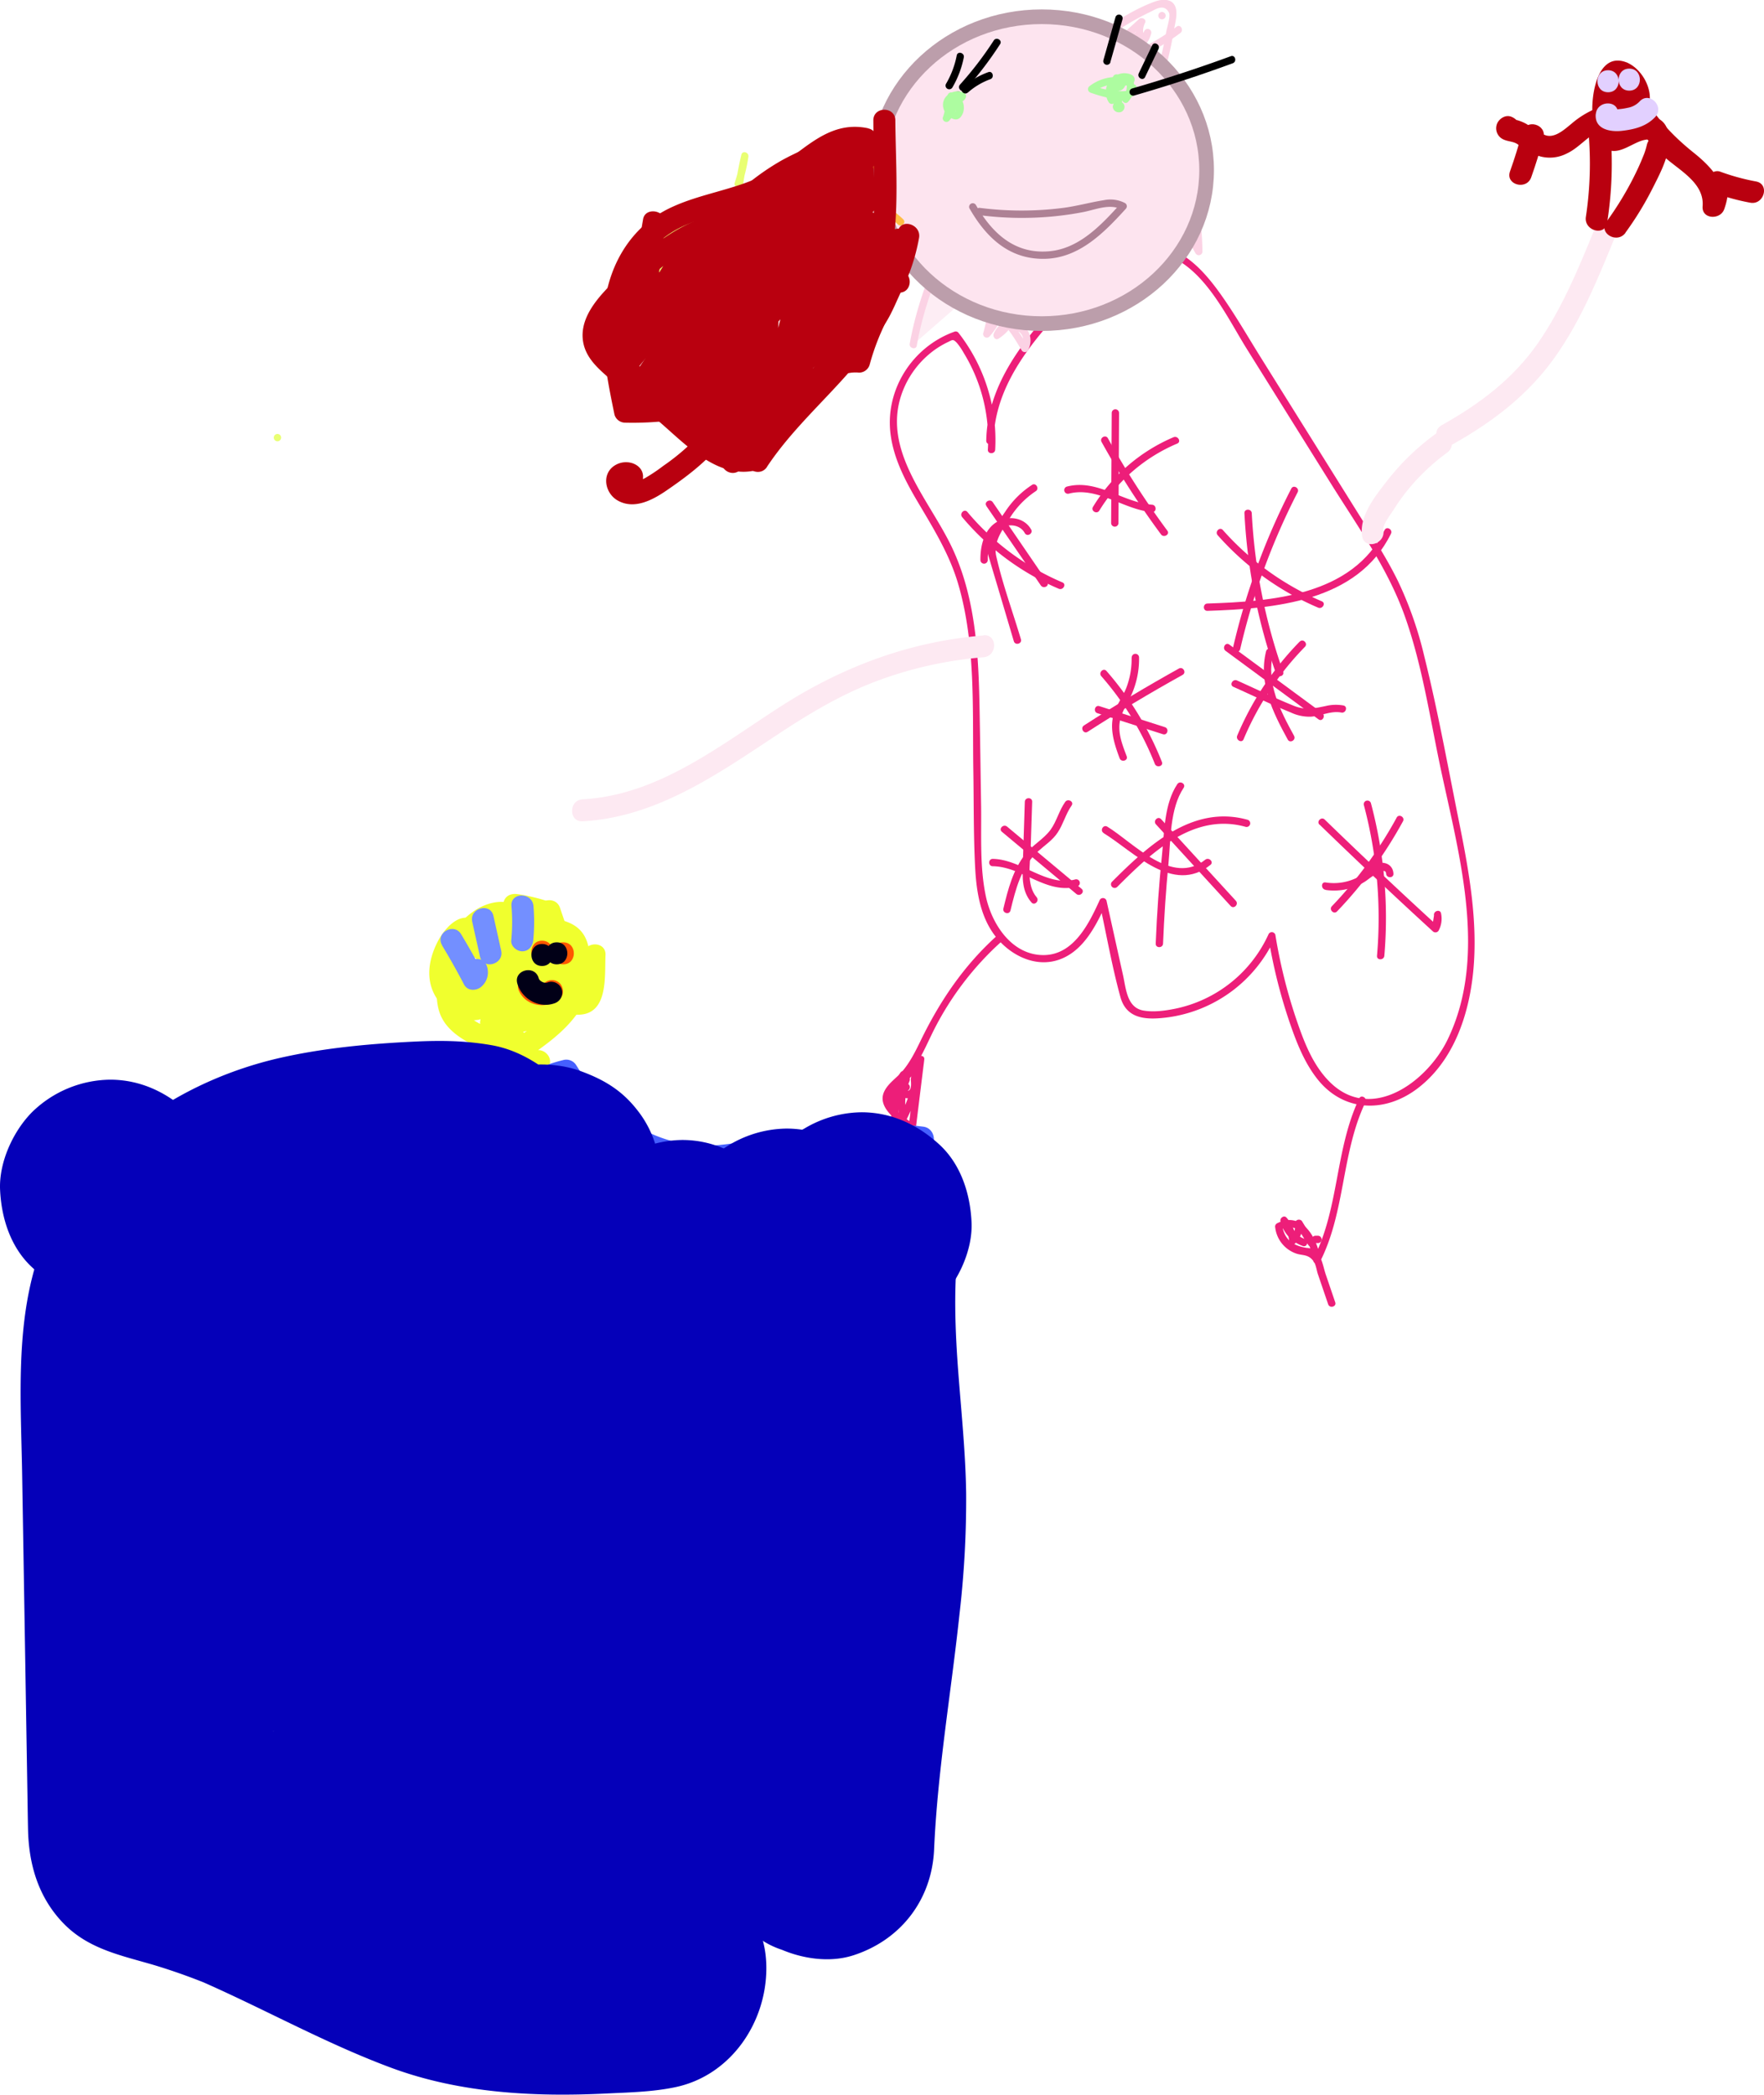 <svg id="Layer_1" data-name="Layer 1" xmlns="http://www.w3.org/2000/svg" viewBox="0 0 721.47 856.69"><defs><style>.cls-1{fill:#ed1e79;}.cls-2{fill:#fdedf4;}.cls-3{fill:#fbd2e4;}.cls-4{fill:#fde4ef;stroke:#bc9eab;stroke-miterlimit:10;stroke-width:6px;}.cls-5{fill:#bc9eab;}.cls-6{fill:#adfca0;}.cls-7{fill:#ae8195;}.cls-8{fill:#e9ff73;}.cls-9{fill:#ffbd45;}.cls-10{fill:#fde9f2;}.cls-11{fill:#b9000f;}.cls-12{fill:#e2d0ff;}.cls-13{fill:#f0ff2e;}.cls-14{fill:#738fff;}.cls-15{fill:#ff5600;}.cls-16{fill:#010017;}.cls-17{fill:#455fff;}.cls-18{fill:#00075c;}.cls-19{fill:#0500b9;}</style></defs><title>ariel</title><path class="cls-1" d="M359,419a71.18,71.18,0,0,0-15.1-47.9,1.46,1.46,0,0,0-1.46-.38c-17.26,6.12-28.6,23.76-26.22,42.06,1.36,10.51,6.56,20,11.89,28.93,6.16,10.37,12.28,20.45,15.72,32.11,7.25,24.58,5.83,51.22,6.23,76.57.21,13.09.06,26.24.73,39.31.51,10,2.13,20.71,8.65,28.76,6,7.43,16,12.43,25.56,9.17,10.07-3.44,15.29-14,19.39-23l-2.75-.36c2.84,12.83,5.1,26,8.58,38.62,2.57,9.31,11.08,9.36,19.38,8.29a56.58,56.58,0,0,0,43.85-32.59l-2.74-.35a213.94,213.94,0,0,0,8.53,34.46c2.81,8.25,6,16.64,11.42,23.57,10.68,13.66,27.68,14.16,41.05,4,14.71-11.16,21-29.9,22.79-47.66,2-20.25-1.61-40.67-5.6-60.47-4.63-22.94-8.79-46.11-14.45-68.83a152.77,152.77,0,0,0-10.78-30.69c-4.88-9.91-11-19.18-16.83-28.53l-39.16-62.69c-5.83-9.34-11.31-19-17.87-27.9-4.85-6.53-10.63-12.89-18.2-16.24-19.81-8.76-36.24,10.14-48.26,23.19-14.12,15.33-27.65,33.15-28,54.89,0,1.93,3,1.93,3,0,.31-18.91,11.24-34.84,23.32-48.54,10.77-12.22,26.27-32.65,44.89-28.14,17.22,4.18,26.87,25.56,35.37,39.17l34.39,55.07c10.93,17.51,23.35,34.79,30.28,54.39,6.69,18.89,9.84,39,13.86,58.6,7.45,36.22,20.77,79.25,3.46,114.62-8.35,17-31.09,33.95-48.09,17.09-7.19-7.13-10.83-17.2-14-26.6a214.17,214.17,0,0,1-8.24-33.57,1.51,1.51,0,0,0-2.74-.36,53.88,53.88,0,0,1-38.25,30.58c-4.12.83-8.9,1.49-13.09.72-6.59-1.21-7-8.82-8.19-14.27q-3.4-15.31-6.79-30.63a1.51,1.51,0,0,0-2.74-.36c-4.35,9.58-10.56,22.41-22.77,22.6-13.06.19-21.34-12.48-23.79-23.83-2.66-12.28-1.77-25.48-2-38-.21-13.32-.38-26.65-.64-40-.45-22.85-1.81-46.36-12.36-67.11-9.58-18.82-27.56-38.48-19.28-61.1a37.56,37.56,0,0,1,10.74-15.47,35.28,35.28,0,0,1,7.93-5.18c1.92-.91,2.11-1.43,3.84.46a27,27,0,0,1,2.69,4A67.89,67.89,0,0,1,356,419c-.1,1.93,2.9,1.92,3,0Z" transform="translate(48.03 -235.1)"/><path class="cls-1" d="M355.35,442l22.33,32.56c.91,1.32,3.34.55,2.75-1.15l-1-2.81c-.64-1.81-3.54-1-2.9.8l1,2.8,2.74-1.15L358,440.48c-1.09-1.58-3.69-.08-2.6,1.52Z" transform="translate(48.03 -235.1)"/><path class="cls-1" d="M373.7,451.66c-2.56-4.64-8.6-5.79-13.21-3.53-5.89,2.89-7.61,10-7.53,16a1.5,1.5,0,0,0,3,0c-.06-4.41.74-9.44,4.38-12.39,3.22-2.6,8.62-2.5,10.77,1.39.94,1.69,3.53.18,2.59-1.51Z" transform="translate(48.03 -235.1)"/><path class="cls-1" d="M345.5,446.6A105.49,105.49,0,0,0,385,475.89c1.75.75,3.28-1.84,1.51-2.59a103.82,103.82,0,0,1-38.89-28.82c-1.24-1.48-3.36.65-2.12,2.12Z" transform="translate(48.03 -235.1)"/><path class="cls-1" d="M374.06,433.42a37.51,37.51,0,0,0-10.93,10.91c-2.6,3.83-6.48,9.09-7.32,13.73-.39,2.17.36,4.17,1,6.24,1.07,3.69,2.18,7.35,3.27,11l6.54,22.05c.55,1.85,3.45,1.06,2.9-.8-3.34-11.24-7.52-22.55-10.09-34-1.25-5.56,2.21-10.24,5.11-14.86A35.74,35.74,0,0,1,375.57,436c1.63-1,.12-3.63-1.51-2.6Z" transform="translate(48.03 -235.1)"/><path class="cls-1" d="M453.24,501.3l38,28c1.56,1.15,3.05-1.46,1.51-2.59l-38-28c-1.55-1.14-3.05,1.46-1.51,2.59Z" transform="translate(48.03 -235.1)"/><path class="cls-1" d="M483.52,497.52A123.73,123.73,0,0,0,458,535.93c-.74,1.76,1.84,3.29,2.59,1.52a121.38,121.38,0,0,1,25.09-37.81c1.35-1.39-.77-3.51-2.12-2.12Z" transform="translate(48.03 -235.1)"/><path class="cls-1" d="M456.41,516c7.81,3.49,15.56,7.28,23.49,10.49a17.86,17.86,0,0,0,8.24,1.72c4.26-.31,8.09-2.5,12.46-1.69,1.89.35,2.7-2.54.8-2.9a17.51,17.51,0,0,0-7.17.22c-4.8,1-8.35,1.83-13.16-.11-7.82-3.16-15.45-6.88-23.15-10.32-1.75-.78-3.27,1.8-1.51,2.59Z" transform="translate(48.03 -235.1)"/><path class="cls-1" d="M469.79,501.47c-3.21,12.92,2.78,25,8.86,36.1.92,1.69,3.51.18,2.59-1.52-5.66-10.32-11.56-21.71-8.55-33.79.46-1.87-2.43-2.67-2.9-.79Z" transform="translate(48.03 -235.1)"/><path class="cls-1" d="M402.4,511.65a123.37,123.37,0,0,1,21.89,35.85c.7,1.77,3.61,1,2.89-.8a127.64,127.64,0,0,0-22.66-37.17c-1.27-1.46-3.39.67-2.12,2.12Z" transform="translate(48.03 -235.1)"/><path class="cls-1" d="M434.14,508.52q-19.8,11-38.83,23.28c-1.62,1.05-.12,3.64,1.51,2.59q19-12.27,38.84-23.28c1.68-.94.17-3.53-1.52-2.59Z" transform="translate(48.03 -235.1)"/><path class="cls-1" d="M414.8,504a33,33,0,0,1-2.21,12.51c-1.26,3.18-3.3,6-4.58,9.12-2.64,6.57-.47,13.27,1.88,19.58.67,1.79,3.57,1,2.89-.8-1.37-3.69-3-7.66-3-11.66-.07-4.55,2.17-8,4.16-11.85a36,36,0,0,0,3.9-16.9,1.5,1.5,0,0,0-3,0Z" transform="translate(48.03 -235.1)"/><path class="cls-1" d="M400.81,526.79l26.81,8.6c1.84.59,2.63-2.3.8-2.89l-26.81-8.6c-1.84-.59-2.63,2.3-.8,2.89Z" transform="translate(48.03 -235.1)"/><path class="cls-1" d="M402.51,415.86a343.88,343.88,0,0,0,24.32,37.81c1.13,1.53,3.74,0,2.59-1.52a342.81,342.81,0,0,1-24.32-37.8c-.93-1.69-3.53-.18-2.59,1.51Z" transform="translate(48.03 -235.1)"/><path class="cls-1" d="M431.92,413.92A71.16,71.16,0,0,0,399,442.4c-1,1.65,1.58,3.16,2.59,1.52a68.63,68.63,0,0,1,31.87-27.41c1.77-.75.25-3.34-1.51-2.59Z" transform="translate(48.03 -235.1)"/><path class="cls-1" d="M406.66,404l-.24,45a1.5,1.5,0,0,0,3,0l.24-45a1.5,1.5,0,0,0-3,0Z" transform="translate(48.03 -235.1)"/><path class="cls-1" d="M389.1,437c11.72-3.07,22.54,6.63,34.07,7.52,1.92.15,1.91-2.85,0-3-12.05-.93-22.43-10.67-34.87-7.41a1.5,1.5,0,0,0,.8,2.89Z" transform="translate(48.03 -235.1)"/><path class="cls-1" d="M361.74,575.29l30.47,25.44c1.47,1.23,3.61-.88,2.12-2.12l-30.46-25.44c-1.48-1.23-3.61.89-2.13,2.12Z" transform="translate(48.03 -235.1)"/><path class="cls-1" d="M387.62,563.09c-2.52,3.55-3.46,7.91-6,11.4-2.84,3.85-7.28,6.15-10.27,9.92-5.07,6.39-7.13,14.5-9,22.28-.45,1.87,2.44,2.67,2.9.79,2.11-8.71,4.43-18,11.32-24.24,2.77-2.51,5.94-4.52,8-7.68,2.3-3.45,3.26-7.56,5.67-11,1.12-1.57-1.48-3.07-2.59-1.51Z" transform="translate(48.03 -235.1)"/><path class="cls-1" d="M371.12,563q-.4,12.75-.82,25.5c-.17,5.68-.38,11.17,3.53,15.68,1.26,1.47,3.38-.66,2.12-2.12-4.3-5-2.65-13.38-2.46-19.45l.63-19.61c.07-1.93-2.93-1.93-3,0Z" transform="translate(48.03 -235.1)"/><path class="cls-1" d="M358,589.37c12.2.16,22,11.72,34.57,8.28a1.5,1.5,0,0,0-.8-2.89c-11.74,3.22-22-8.23-33.77-8.39-1.93,0-1.93,3,0,3Z" transform="translate(48.03 -235.1)"/><path class="cls-1" d="M491.66,572.34Q514.49,594.5,538,616a1.52,1.52,0,0,0,2.36-.3,10.31,10.31,0,0,0,1-7c-.31-1.9-3.2-1.09-2.89.8l-.73,4.72,2.35-.3q-23.48-21.47-46.31-43.63c-1.38-1.34-3.51.78-2.12,2.12Z" transform="translate(48.03 -235.1)"/><path class="cls-1" d="M523.19,569.51a170.2,170.2,0,0,1-26.48,36.21c-1.34,1.39.78,3.52,2.12,2.12A172.7,172.7,0,0,0,525.78,571c.93-1.69-1.66-3.21-2.59-1.51Z" transform="translate(48.03 -235.1)"/><path class="cls-1" d="M509.78,564.34A179.59,179.59,0,0,1,515.16,626c-.17,1.92,2.83,1.91,3,0a182,182,0,0,0-5.49-62.43,1.5,1.5,0,0,0-2.89.8Z" transform="translate(48.03 -235.1)"/><path class="cls-1" d="M494.1,599.06a23.82,23.82,0,0,0,12-1.31,22.6,22.6,0,0,0,4.53-2.34c1-.69,8.07-6.46,8.26-3,.11,1.92,3.11,1.93,3,0-.21-3.81-3.93-5.42-7.28-3.82-2.77,1.33-4.75,4-7.51,5.41a21.37,21.37,0,0,1-13,2c-1.9-.26-1.89,2.75,0,3Z" transform="translate(48.03 -235.1)"/><path class="cls-1" d="M424.74,572.24l30.57,33.4c1.31,1.42,3.43-.7,2.12-2.13l-30.57-33.39c-1.31-1.43-3.42.7-2.12,2.12Z" transform="translate(48.03 -235.1)"/><path class="cls-1" d="M462.25,570.38c-22.53-6.32-40.72,10.58-55.49,25.36a1.5,1.5,0,0,0,2.12,2.12c13.93-13.94,31.22-30.58,52.57-24.59a1.5,1.5,0,0,0,.8-2.89Z" transform="translate(48.03 -235.1)"/><path class="cls-1" d="M433.48,555.8c-5.37,8.07-5.27,19.36-6.23,28.68q-1.87,18.22-2.6,36.54c-.08,1.93,2.92,1.92,3,0,.45-10.92,1.17-21.83,2.22-32.71.95-9.87.54-22.5,6.2-31,1.07-1.61-1.52-3.11-2.59-1.51Z" transform="translate(48.03 -235.1)"/><path class="cls-1" d="M403.34,575.83c12.38,7.59,28.37,25.3,43.69,13,1.51-1.2-.63-3.31-2.12-2.12-13.61,10.88-29.25-6.89-40.05-13.52-1.66-1-3.16,1.58-1.52,2.59Z" transform="translate(48.03 -235.1)"/><path class="cls-1" d="M450,454a115.21,115.21,0,0,0,41.09,29.62c1.76.75,3.29-1.83,1.51-2.59a113.45,113.45,0,0,1-40.48-29.15c-1.28-1.45-3.4.68-2.12,2.12Z" transform="translate(48.03 -235.1)"/><path class="cls-1" d="M480.1,434.93a279.56,279.56,0,0,0-23.78,64.85c-.44,1.87,2.45,2.68,2.89.79a276.52,276.52,0,0,1,23.48-64.13c.88-1.71-1.7-3.23-2.59-1.51Z" transform="translate(48.03 -235.1)"/><path class="cls-1" d="M460.94,445a233.36,233.36,0,0,0,12.94,65.66c.64,1.81,3.54,1,2.89-.8A230.65,230.65,0,0,1,463.94,445c-.1-1.92-3.1-1.93-3,0Z" transform="translate(48.03 -235.1)"/><path class="cls-1" d="M445.8,484.93c27.34-.9,61.32-3.63,75.06-31.53.85-1.73-1.74-3.25-2.59-1.52-13.25,26.91-46.18,29.19-72.47,30.05-1.93.06-1.93,3.06,0,3Z" transform="translate(48.03 -235.1)"/><path class="cls-1" d="M359.76,617.76c-13.6,12.24-23.38,26.73-31.32,43.09-2.09,4.31-4.28,8.7-7.41,12.37-2.33,2.72-5.72,4.86-7.34,8.13-3.42,6.89,5.85,12.48,10.3,16.1a1.52,1.52,0,0,0,2.56-1.06l3.45-28h-3a66,66,0,0,1-6.87,23.08l2.74.36A24.08,24.08,0,0,1,324,677.09c.69-1.8-2.2-2.58-2.9-.8l-3.4,8.77,2.89.79a14.68,14.68,0,0,1,3.11-5.09,1.52,1.52,0,0,0-1.06-2.56c-3.35-.31-9,3.72-5.19,7a1.54,1.54,0,0,0,2.12,0l.33-.3a1.51,1.51,0,0,0,.39-1.46l-.11-.5a1.51,1.51,0,0,0-1.44-1.1h-.33c-1.93.07-1.94,3.07,0,3h.33l-1.45-1.1.16-.66h2.12l3.07-1.84-1.07-2.56a19.41,19.41,0,0,0-3.87,6.42c-.69,1.81,2.2,2.57,2.89.79l3.41-8.76-2.9-.8A26.93,26.93,0,0,0,320,692.6a1.51,1.51,0,0,0,2.74.36A70.16,70.16,0,0,0,330,668.37c.21-1.92-2.76-1.88-3,0l-3.45,28,2.56-1.06c-2.58-2.1-7.5-5.13-9.1-8.18-2.76-5.23,4.62-9.83,7.17-13.08,4.18-5.34,6.72-11.67,9.74-17.69a123.79,123.79,0,0,1,28-36.5c1.44-1.29-.69-3.41-2.12-2.12Z" transform="translate(48.03 -235.1)"/><path class="cls-1" d="M320.29,673.73c-2.65,3.54-3,10.29,2.87,10.55a4.14,4.14,0,0,0,4.1-2.42,9,9,0,0,0,.23-3.79,14.57,14.57,0,0,1,1.94-7.59,1.51,1.51,0,0,0-2.36-1.81,36.7,36.7,0,0,0-11.75,17.86c-.56,1.85,2.34,2.64,2.89.8a34.05,34.05,0,0,1,11-16.54L326.84,669a18,18,0,0,0-2.32,7.36c-.09,1.14.74,5-1.66,4.89-3.33-.19-.8-4.87,0-6,1.16-1.54-1.44-3-2.59-1.51Z" transform="translate(48.03 -235.1)"/><path class="cls-1" d="M316.5,684v9a1.5,1.5,0,0,0,3,0v-9a1.5,1.5,0,0,0-3,0Z" transform="translate(48.03 -235.1)"/><path class="cls-1" d="M507.89,684.34C498,705,499.72,729.15,489.3,749.62L492,750c-1.23-8.53-7.51-19.9-17.78-14.55a1.53,1.53,0,0,0-.69,1.69,12.86,12.86,0,0,0,8.86,10.73c2.55.76,4.69.22,6.78,3,1,1.28,1.3,3.82,1.8,5.3l4.21,12.35c.62,1.82,3.52,1,2.89-.8l-3.9-11.47c-.95-2.79-1.54-7-3.75-9.19a6.6,6.6,0,0,0-4.08-1.61c-5.4-.82-9.12-3.32-9.92-9.11l-.69,1.7c8.43-4.39,12.48,6.5,13.38,12.75.18,1.29,2.19,1.44,2.74.36,10.44-20.51,8.71-44.6,18.59-65.28.83-1.73-1.75-3.26-2.59-1.51Z" transform="translate(48.03 -235.1)"/><path class="cls-1" d="M491,740.5h-1a1.5,1.5,0,0,0,0,3h1a1.5,1.5,0,0,0,0-3Z" transform="translate(48.03 -235.1)"/><path class="cls-1" d="M489.61,742.72q-2.6-4-5.08-8.1c-.74-1.2-2.9-.79-2.8.76a7.76,7.76,0,0,1-2.05,6l2.56,1.06a17.18,17.18,0,0,0-4.06-9.32c-1-1.21-2.83.1-2.5,1.46a14.21,14.21,0,0,0,9.15,10.12c1.82.65,2.61-2.24.8-2.89a11.13,11.13,0,0,1-7.06-8l-2.51,1.46a13.62,13.62,0,0,1,3.18,7.2c.14,1.18,1.59,2.12,2.56,1.06a10.72,10.72,0,0,0,2.93-8.16l-2.79.75q2.49,4.08,5.08,8.1c1,1.62,3.64.12,2.59-1.51Z" transform="translate(48.03 -235.1)"/><path class="cls-2" d="M325.48,376c5.36-31,22.38-58.56,39.12-85.2,10-15.91,21.59-33,39.67-38.08a118.6,118.6,0,0,1,38,85.38,41.16,41.16,0,0,1-5.6-27.81c.2-1.29.43-2.75-.35-3.8a4.75,4.75,0,0,0-2.57-1.42l-28.19-8.39,7.48-6.28c-9.86-5.8-24-2.59-30.37,6.89l5.9-.73a46,46,0,0,0-12.76,34.72A117.54,117.54,0,0,0,423.41,316c-1-4.25-7-4.25-11.22-3.12s-10.07,1.64-11.6-2.44l-9.61,5.8,6.94-13.83A44.4,44.4,0,0,0,392.87,340c7.65-2.21,10.93-13.24,5.73-19.26L400,311" transform="translate(48.03 -235.1)"/><path class="cls-3" d="M326.93,376.39c5.86-32.53,23.77-61.22,41.36-88.63C376,275.71,385,263,398.21,256.6c1.6-.78,3.84-2.27,5.61-1.88,1.42.31,3,2.51,4,3.51,2.6,2.67,5.08,5.48,7.41,8.4a117.49,117.49,0,0,1,25.54,71.46l2.8-.76a41,41,0,0,1-5.83-18.56c-.2-3.6,2-9.87-.12-13s-8.69-3.66-11.93-4.62L406,295.22l.66,2.51,7.48-6.28a1.51,1.51,0,0,0-.3-2.36,25.29,25.29,0,0,0-32.43,7.43,1.51,1.51,0,0,0,1.3,2.26l5.9-.73-1.06-2.56a48.43,48.43,0,0,0-13.2,35.78,1.5,1.5,0,0,0,1.5,1.5,122.48,122.48,0,0,0,48.37-15.48,1.52,1.52,0,0,0,.68-1.7c-3.86-10.85-18.93,1.88-23-5.92a1.52,1.52,0,0,0-2.05-.54l-9.62,5.8,2,2.06,7-13.84a1.5,1.5,0,0,0-2.6-1.51,46.74,46.74,0,0,0-5.19,38.78,1.52,1.52,0,0,0,1.84,1.05,14.31,14.31,0,0,0,8.49-18.26c-.57-1.5-1.25-2.34-1.44-4-.25-2.32.79-5.47,1.13-7.8.27-1.89-2.62-2.71-2.9-.8-.41,2.9-1.85,7.08-1.43,10,.24,1.63,1.61,2.82,2.11,4.49a11.25,11.25,0,0,1-6.76,13.52l1.85,1.05a43.76,43.76,0,0,1,4.9-36.47l-2.6-1.51-6.94,13.83a1.51,1.51,0,0,0,2.05,2l9.62-5.8-2.05-.54c4.56,8.82,19.95-2.4,22.66,5.21l.69-1.69a119,119,0,0,1-46.85,15.07l1.5,1.5a45.41,45.41,0,0,1,12.32-33.66c.8-.84.31-2.73-1.06-2.56l-5.9.73L384,298a22.2,22.2,0,0,1,28.32-6.36l-.3-2.35-7.48,6.28a1.51,1.51,0,0,0,.66,2.5l16.92,5,8.45,2.52c1.7.51,2.69.58,3.82,2.06,1.27,1.69.8,2.22.59,4.24a43.72,43.72,0,0,0,6,26.87,1.51,1.51,0,0,0,2.79-.75,120.53,120.53,0,0,0-23.26-69.47c-2-2.68-4.05-5.29-6.23-7.8-1.41-1.61-2.85-3.19-4.34-4.71-1.11-1.14-3.27-4-4.75-4.58-1.84-.68-4.08.58-5.83,1.3A47.3,47.3,0,0,0,388.74,259a77.49,77.49,0,0,0-14.42,14.86c-10.66,13.91-19.72,29.52-28.27,44.79-10,17.87-18.36,36.73-22,57-.34,1.89,2.55,2.7,2.9.8Z" transform="translate(48.03 -235.1)"/><path class="cls-3" d="M387,320.5a1.5,1.5,0,0,0,0-3,1.5,1.5,0,0,0,0,3Z" transform="translate(48.03 -235.1)"/><path class="cls-3" d="M389.88,312.25c-8.21-1-14,5.29-16.73,12.4-3.76,9.81-5.18,20.87-6.47,31.25a1.51,1.51,0,0,0,2.26,1.29A93.48,93.48,0,0,0,403.16,317c.35-.79.16-2-.89-2.21-6.28-1.05-11.9,2.06-15.27,7.36-4.53,7.12-3.15,16.12-1.65,23.93a1.52,1.52,0,0,0,2.74.36c16.7-27.26,33.59-55.31,41.44-86.61q1.49-5.94,2.49-12c.45-2.71,1.52-6.33.93-9.07-.94-4.38-5.46-4.22-8.88-2.94-13.4,5-26.86,15.42-36.46,25.89-5.56,6.08-5.49,14.59-7.41,22.26a156.06,156.06,0,0,1-10.55,29.16c-.83,1.73,1.76,3.26,2.59,1.51a161.68,161.68,0,0,0,9.41-24.52c2.53-8.74,2.35-20,8.69-26.94a105.29,105.29,0,0,1,20.87-17A112.45,112.45,0,0,1,422.38,240c2.29-1.12,5.7-3.53,7.67.25.77,1.48-.76,5.94-1.07,7.74-6.07,35.41-25,66.82-43.48,97l2.74.35c-1.11-5.77-2.26-12.17-.35-17.92s7.15-10.75,13.58-9.68l-.9-2.2a90.61,90.61,0,0,1-33.15,39.08l2.26,1.3a196.6,196.6,0,0,1,4.56-24.56c2-7.72,6-17.26,15.64-16.09,1.91.23,1.89-2.78,0-3Z" transform="translate(48.03 -235.1)"/><path class="cls-3" d="M402.05,317.07c6.91-5.51,3.79-15.46-2.95-19.54-9.09-5.5-21.32-3.62-30.25,1.12a1.53,1.53,0,0,0,0,2.6,366.53,366.53,0,0,0,50.5,26.85,1.52,1.52,0,0,0,2.26-1.29,22.56,22.56,0,0,0-12.39-19.47v2.59l3.43-2.46c.81-.58,1.13-2.09,0-2.59l-15.95-7.06c-1.74-.77-3.27,1.81-1.51,2.59l15.95,7.06v-2.59l-3.44,2.46a1.52,1.52,0,0,0,0,2.59,19.51,19.51,0,0,1,10.91,16.88l2.26-1.3a364.94,364.94,0,0,1-50.5-26.86v2.6c6.71-3.58,14.57-5.08,22.05-3.21,7,1.75,15.44,10.58,7.51,16.91-1.51,1.21.62,3.32,2.12,2.12Z" transform="translate(48.03 -235.1)"/><path class="cls-3" d="M389.63,302.11l8.25-5.64c1.58-1.08.08-3.68-1.52-2.59l-8.24,5.64c-1.59,1.08-.09,3.68,1.51,2.59Z" transform="translate(48.03 -235.1)"/><path class="cls-3" d="M356,365.3a4.27,4.27,0,0,0,2.32-6.16c-1.83-3.48-6.09-2.66-9-1.26-1.48.71-.56,2.65.76,2.79,9.64,1,15.29,10.09,19.75,17.72a1.52,1.52,0,0,0,2.59,0c5-10-9.64-17.14-14-6.85-.53,1.23.65,3,2.05,2a17.16,17.16,0,0,0,7.54-18.26c-.29-1.4-2-1.3-2.74-.36a29.86,29.86,0,0,1-8.1,7.5l2.2.89a13.75,13.75,0,0,1,.18-6.12l-3-.4a65.61,65.61,0,0,1-2.44,14.53,1.51,1.51,0,0,0,2.51,1.46c7.22-8.06,9.51-20,12.36-30.13,3.51-12.45,6.51-25,9.52-37.59a1.51,1.51,0,0,0-2.9-.8l-10.39,38.61,2.95.4a30.26,30.26,0,0,1,19.62-25.84c1.8-.67,1-3.57-.8-2.9a33.39,33.39,0,0,0-21.82,28.74c-.14,1.71,2.52,2,2.95.4l10.39-38.61-2.9-.8c-2.7,11.31-5.4,22.63-8.47,33.85-2.9,10.57-5.13,24.17-12.64,32.54l2.51,1.46a69.88,69.88,0,0,0,2.55-15.32c.1-1.67-2.61-2.07-2.94-.4a21.31,21.31,0,0,0-.18,7.72,1.52,1.52,0,0,0,2.21.9,34.37,34.37,0,0,0,9.17-8.58l-2.74-.36A14.08,14.08,0,0,1,358.87,371l2.06,2.05c2.69-6.28,12.14-2.69,8.86,3.82h2.59c-5.11-8.74-11.45-18.07-22.34-19.2l.76,2.8,4.36,1.93c-1.77.71-1,3.62.8,2.9Z" transform="translate(48.03 -235.1)"/><path class="cls-3" d="M427.22,243a1.5,1.5,0,0,0,0-3,1.5,1.5,0,0,0,0,3Z" transform="translate(48.03 -235.1)"/><path class="cls-3" d="M417.42,247.71a34.32,34.32,0,0,0-13.77,15.51c-.77,1.73,1.65,3.25,2.59,1.52a43.75,43.75,0,0,1,9.56-12c1.44-1.29-.68-3.4-2.12-2.12a46,46,0,0,0-10,12.64l2.59,1.52a31.6,31.6,0,0,1,12.7-14.44,1.5,1.5,0,0,0-1.52-2.59Z" transform="translate(48.03 -235.1)"/><path class="cls-3" d="M419.8,250a7.44,7.44,0,0,1,.54-5.65c.59-1.49-1.51-2.39-2.51-1.46q-7.32,6.78-15.09,13c-1.06.85-.14,2.56,1.06,2.56,7.61,0,16.73-1,19-9.64a1.5,1.5,0,0,0-2.74-1.15l-4.82,8.95c-.77,1.43.72,2.62,2.05,2.06a83.41,83.41,0,0,0,17.46-10.09c1.52-1.15,0-3.76-1.52-2.6a82.94,82.94,0,0,1-17.45,10.1l2,2.05,4.82-9L419.92,248c-1.89,7.17-10,7.48-16.12,7.44l1.06,2.56q7.77-6.26,15.09-13l-2.5-1.46a11.32,11.32,0,0,0-.54,7.24c.4,1.89,3.3,1.09,2.89-.79Z" transform="translate(48.03 -235.1)"/><path class="cls-3" d="M418.39,265.58a1.5,1.5,0,0,0,0-3,1.5,1.5,0,0,0,0,3Z" transform="translate(48.03 -235.1)"/><path class="cls-3" d="M420.81,264.47l2-5.88c.61-1.83-2.28-2.62-2.89-.8l-2,5.89c-.62,1.83,2.28,2.62,2.89.79Z" transform="translate(48.03 -235.1)"/><path class="cls-3" d="M384.08,326.36a1.5,1.5,0,0,0,0-3,1.5,1.5,0,0,0,0,3Z" transform="translate(48.03 -235.1)"/><ellipse class="cls-4" cx="426.07" cy="69.6" rx="67.43" ry="62.75"/><path class="cls-5" d="M342.9,278.32a1.5,1.5,0,0,0,0-3,1.5,1.5,0,0,0,0,3Z" transform="translate(48.03 -235.1)"/><path class="cls-5" d="M343.88,275.38a1.5,1.5,0,0,0,0-3,1.5,1.5,0,0,0,0,3Z" transform="translate(48.03 -235.1)"/><path class="cls-6" d="M341.52,273.89a14.31,14.31,0,0,1-3.51,8.52l2.51,1.46a18,18,0,0,0,1.08-6.7l-1.9,1.45a3.6,3.6,0,0,0,4.47-3.7L341.61,276a3.22,3.22,0,0,0,5.27-.82,1.53,1.53,0,0,0-.54-2.05,6.13,6.13,0,0,0-8,2.26c-1.67,2.88-.12,6.66,2.76,8.06,1.42.68,2.72.76,3.78-.48a5.8,5.8,0,0,0,1.29-3.84,6.3,6.3,0,0,0-4.86-6.22c-1.89-.33-2.7,2.56-.8,2.89a3.35,3.35,0,0,1,1.68,5.62l1.06-.44a3,3,0,0,1-2.42-3.84,3,3,0,0,1,4-1.42l-.54-2.05c-.08.4-.26.47-.56.21a1.51,1.51,0,0,0-2.56,1.06c.12.51-.11.78-.67.81a1.52,1.52,0,0,0-1.9,1.44,15.61,15.61,0,0,1-1,5.9,1.51,1.51,0,0,0,2.51,1.46,17.72,17.72,0,0,0,4.39-10.64c.13-1.93-2.87-1.92-3,0Z" transform="translate(48.03 -235.1)"/><path class="cls-6" d="M407.11,278.79a2.38,2.38,0,0,0,2.24,2.23,2.23,2.23,0,0,0,1.21-4.25,2.41,2.41,0,0,0-3.13.8l2.75,1.16,1.11-3.28c.62-1.83-2.28-2.62-2.89-.8l-1.12,3.28a1.5,1.5,0,0,0,.87,1.77,1.52,1.52,0,0,0,1.87-.62c-.74,1-1.39-.11-.9-.72a.37.37,0,0,1,.35-.28c.23,0,.24-.05,0,0,.38.06.52,0,.61.75a1.55,1.55,0,0,0-1.5-1.5,1.51,1.51,0,0,0-1.5,1.5Z" transform="translate(48.03 -235.1)"/><path class="cls-6" d="M413.38,276.73a9.44,9.44,0,0,0,1.85-9.59,1.52,1.52,0,0,0-2.51-.66l-.15.13a1.47,1.47,0,0,0-.39,1.46c.56,1.66,3.22,2.16,3.75.17.73-2.74-3-3.37-4.86-3.16a7.75,7.75,0,0,0-5.65,11.81,1.51,1.51,0,0,0,2.74-.36l1.18-5.31c.41-1.88-2.48-2.68-2.89-.8l-1.18,5.32,2.74-.36a4.87,4.87,0,0,1,.36-5.81,4.73,4.73,0,0,1,2.26-1.37,4.67,4.67,0,0,1,1.17-.18,3.09,3.09,0,0,1,.86.06c.49.2.62-.07.39-.8l.9-.69,1.13.68-.39,1.46.15-.13-2.51-.67a6.45,6.45,0,0,1-1.07,6.68c-1.26,1.45.85,3.58,2.12,2.12Z" transform="translate(48.03 -235.1)"/><path class="cls-6" d="M408.59,268.52a1.5,1.5,0,0,0,0-3,1.5,1.5,0,0,0,0,3Z" transform="translate(48.03 -235.1)"/><path class="cls-6" d="M405.44,269.66c1,1.43,2.47,3,4.43,2.57,1.73-.41,3-2.39,2-4s-3.6-.15-2.59,1.51c-.08-.13.05-.41,0-.47.08.22-.22,0-.09.05-.48-.1-.9-.78-1.16-1.15a1.54,1.54,0,0,0-2-.54,1.51,1.51,0,0,0-.54,2.05Z" transform="translate(48.03 -235.1)"/><path class="cls-6" d="M408.05,272.62a8.84,8.84,0,0,0,5.19-3.78,1.53,1.53,0,0,0-.9-2.21,3.39,3.39,0,0,0-4.11,1.59c-.91,1.7,1.68,3.22,2.59,1.51.18-.35.37-.34.73-.2l-.9-2.21a5.74,5.74,0,0,1-3.39,2.41,1.5,1.5,0,0,0,.79,2.89Z" transform="translate(48.03 -235.1)"/><path class="cls-6" d="M413,267.15a17.92,17.92,0,0,0-15.35,3.14A1.52,1.52,0,0,0,398,273c4.34,1.55,10,3.19,14.7,2.42,2.4-.39,5.16-2.14,4.08-4.9-.7-1.77-3.6-1-2.89.8s-7.12.84-7.87.72a41.14,41.14,0,0,1-7.22-1.93l.36,2.74a15.09,15.09,0,0,1,13-2.83c1.87.45,2.67-2.44.79-2.9Z" transform="translate(48.03 -235.1)"/><path d="M341.5,270.87a39.38,39.38,0,0,0,4.66-12.3c.37-1.89-2.52-2.7-2.89-.8a36.75,36.75,0,0,1-4.36,11.58,1.5,1.5,0,0,0,2.59,1.52Z" transform="translate(48.03 -235.1)"/><path d="M347.85,272.94A28.55,28.55,0,0,1,357,267.5c1.8-.65,1-3.55-.8-2.89a32.46,32.46,0,0,0-10.5,6.21c-1.45,1.28.68,3.4,2.12,2.12Z" transform="translate(48.03 -235.1)"/><path d="M346.73,271.84A147.87,147.87,0,0,0,361,253.17c1.06-1.62-1.54-3.13-2.59-1.51a143.16,143.16,0,0,1-13.82,18.06c-1.29,1.43.83,3.56,2.12,2.12Z" transform="translate(48.03 -235.1)"/><path d="M406.09,260.55l5-17.63a1.5,1.5,0,0,0-2.89-.8l-4.95,17.63a1.5,1.5,0,0,0,2.89.8Z" transform="translate(48.03 -235.1)"/><path d="M415.8,274.18q20.43-5.87,40.37-13.21c1.8-.66,1-3.56-.79-2.89q-20,7.34-40.38,13.21a1.5,1.5,0,0,0,.8,2.89Z" transform="translate(48.03 -235.1)"/><path d="M420.3,266.62l5.5-11.48c.83-1.73-1.76-3.26-2.59-1.51l-5.5,11.48c-.83,1.73,1.76,3.25,2.59,1.51Z" transform="translate(48.03 -235.1)"/><path class="cls-7" d="M348.51,320.37c6.76,11.8,16.14,20.81,30.61,20.59,14.18-.22,24.38-10.65,33.29-20.45a1.52,1.52,0,0,0-.31-2.36,13,13,0,0,0-8.7-1.17c-5.55.88-10.95,2.4-16.55,3.14a133.74,133.74,0,0,1-34.1,0c-1.91-.24-1.89,2.76,0,3a134.65,134.65,0,0,0,29.56.53c4.25-.4,8.49-1,12.69-1.81,4.86-.94,10.89-3.6,15.59-1.09l-.3-2.35c-8,8.79-17.09,18.65-29.73,19.51-13.95,1-23-7.75-29.46-19a1.5,1.5,0,0,0-2.59,1.51Z" transform="translate(48.03 -235.1)"/><path class="cls-8" d="M65.45,415.58a1.5,1.5,0,0,0,0-3,1.5,1.5,0,0,0,0,3Z" transform="translate(48.03 -235.1)"/><path class="cls-8" d="M311.72,296.73c-6.1-8.77-14.4,9.72-16.23,13.15-6.66,12.49-12,25.81-19.05,38.07s-20.53,20.56-31.3,29.25l-34.86,28.09,2.56,1.06-.8-48.5c-.07-4.07-.85-9.08.05-13.07s4.86-6.39,8.09-8.54a156.48,156.48,0,0,1,16.36-9.37c22.5-11.32,47.08-19.22,66-36.47,1.43-1.3-.7-3.42-2.12-2.12-20.73,18.87-48.34,26.29-72.39,39.68-5.28,2.94-11.39,6.05-15.66,10.42-4.45,4.55-3.51,10.63-3.41,16.5l.85,51.47a1.52,1.52,0,0,0,2.56,1.06L242.71,383c9.64-7.76,20.15-15.07,28.9-23.84,7.8-7.83,11.62-18.28,16.4-28q4.23-8.64,8.72-17.15c.93-1.77,9.75-19.52,12.4-15.71,1.09,1.58,3.7.08,2.59-1.51Z" transform="translate(48.03 -235.1)"/><path class="cls-8" d="M296.38,309.38c-5.36-11.37-21.61,5-25.56,9.37C260,330.81,248.5,341.21,234.2,349.08c-1.45.8-.46,3.37,1.16,2.75q17-6.57,34.44-11.7c1.85-.54,1.06-3.44-.8-2.89q-17.46,5.13-34.44,11.69l1.16,2.75a126.36,126.36,0,0,0,28.23-21c3.48-3.45,25-30.1,29.84-19.74.82,1.74,3.41.22,2.59-1.52Z" transform="translate(48.03 -235.1)"/><path class="cls-8" d="M266.12,325.6,216.5,344.21c-1.77.67-1.1,3.41.8,2.89A324,324,0,0,1,282,336.36v-3l-13.6,1.26.76,2.8c11.11-6.66,14.59-19.64,17.19-31.52a1.53,1.53,0,0,0-1.45-1.9c-3.59-.13-9.44-1.47-12.75.36-3.06,1.68-4.94,6.38-6.35,9.34-4,8.33-6.54,17.51-13.6,23.91l2.56,1.06a133.13,133.13,0,0,1,3.3-39.44l-2.89-.8a68.94,68.94,0,0,1-2.7,11.42c-.61,1.84,2.29,2.62,2.89.79a68.59,68.59,0,0,0,2.7-11.41c.27-1.86-2.44-2.72-2.89-.8a135.84,135.84,0,0,0-3.41,40.24,1.52,1.52,0,0,0,2.56,1.06c5.56-5,8.5-11.7,11.4-18.49a80.76,80.76,0,0,1,5.05-10.53c2-3.26,3.33-3.83,7.19-4,2.29-.07,4.65.18,6.94.26l-1.45-1.9c-2.41,11-5.43,23.51-15.81,29.73-1.19.71-.79,2.93.76,2.79l13.6-1.26c1.9-.17,2-3.12,0-3a328.4,328.4,0,0,0-65.53,10.85l.8,2.89,49.61-18.61c1.79-.67,1-3.57-.79-2.89Z" transform="translate(48.03 -235.1)"/><path class="cls-8" d="M257.58,334.33c-3.95-3-7.85,2.11-10.16,4.82a94.07,94.07,0,0,0-11.59,17.24,1.5,1.5,0,0,0,2.59,1.51,91,91,0,0,0,15.31-39.2c.15-1.06-.63-2.21-1.84-1.84-11.43,3.48-12.69,20.67-15.16,30.21l-13.14,50.82c-.3,1.16,1.1,2.51,2.21,1.69,14.67-10.88,23.64-26.83,30.67-43.36,1.6-3.79,4.66-11.65-2.86-10.24-7.08,1.33-13.82,9.23-17.72,14.75a1.52,1.52,0,0,0,1.3,2.26,59.7,59.7,0,0,0,32.22-14.2,1.51,1.51,0,0,0-1.06-2.56c-14.51-.36-26.59,8-37.72,16.39l2.26,1.29-.32-42.69a1.52,1.52,0,0,0-2.8-.76c-7.74,13.6-11,28.85-13.45,44.16-.49,3.07-3.31,11.06,1.7,11.88,2.66.44,5.29-2.2,7.17-3.55l10.63-7.69-2-2.05a70.27,70.27,0,0,1-8.67,12.48c-1.27,1.45.85,3.58,2.12,2.13a73.67,73.67,0,0,0,9.14-13.09c.66-1.22-.77-3-2.05-2.06l-7.6,5.49c-1.82,1.32-6.9,6.75-8.28,2.34-.58-1.86.88-5.69,1.2-7.62q.69-4.23,1.51-8.45c2.23-11.32,5.48-22.37,11.22-32.45l-2.79-.76.32,42.69c0,1,1.31,2,2.26,1.3,10.66-8,22.25-16.32,36.2-16l-1.06-2.57A56,56,0,0,1,237.19,360l1.29,2.26a43,43,0,0,1,6.92-7.77c1.39-1.2,5.22-4.94,7.31-5,4.47-.19,2.31,2.51,1.56,4.3s-1.58,3.73-2.41,5.57c-1.22,2.71-2.5,5.38-3.86,8-5.87,11.39-13.34,22-23.72,29.65l2.2,1.7,11.16-43.15c1.82-7,3.62-14.07,5.46-21.09,1.48-5.68,3.28-12.78,9.58-14.7l-1.84-1.84a89.13,89.13,0,0,1-15,38.48l2.59,1.51c1.59-3,13.46-24.15,17.65-21,1.54,1.17,3-1.44,1.51-2.59Z" transform="translate(48.03 -235.1)"/><path class="cls-9" d="M310.67,291.61c-21.8-8.24-34.12,20.16-49.72,29-17.59,10-39.45,9.1-55.86,21.63a1.52,1.52,0,0,0,.76,2.8l8.62,0a1.5,1.5,0,0,0,0-3l-8.62,0,.76,2.79c15.15-11.57,35.06-11.8,51.93-19.62,8.8-4.09,15-10.56,21.45-17.64,7.51-8.27,17.85-17.6,29.89-13.05,1.8.69,2.59-2.21.79-2.89Z" transform="translate(48.03 -235.1)"/><path class="cls-9" d="M321.4,324.8a56.74,56.74,0,0,0-15-10.12c-1.74-.8-3.27,1.78-1.51,2.59a54.2,54.2,0,0,1,14.36,9.65c1.41,1.32,3.53-.8,2.12-2.12Z" transform="translate(48.03 -235.1)"/><path class="cls-9" d="M309.27,301.47c-7.46-2-14.25,1.94-20.82,5-7.72,3.63-15.42,7.32-22.95,11.34-14.58,7.79-28.43,16.91-40.11,28.68a1.5,1.5,0,0,0,2.12,2.12c10.7-10.78,23.24-19.29,36.51-26.58,6.48-3.57,13.11-6.86,19.78-10.05,7.18-3.44,16.49-9.83,24.67-7.65a1.5,1.5,0,0,0,.8-2.89Z" transform="translate(48.03 -235.1)"/><path class="cls-9" d="M296.31,318c-16.92,4.53-34.75,11.45-48.61,22.42-13,10.29-16.77,27.69-29.63,37.92-1.51,1.2.63,3.31,2.13,2.12,12.05-9.59,15.75-25.66,27.14-35.85,13.48-12,32.6-19.11,49.77-23.71a1.51,1.51,0,0,0-.8-2.9Z" transform="translate(48.03 -235.1)"/><path class="cls-10" d="M517.76,452c-.37-2.33,2.9-6.38,4.07-8.24a82.3,82.3,0,0,1,6.6-9.12,88.08,88.08,0,0,1,15.44-14.45c4.63-3.39.15-11.2-4.54-7.77a97.84,97.84,0,0,0-19.85,19.08c-4.86,6.27-11.71,14.54-10.4,22.89.9,5.71,9.57,3.29,8.68-2.39Z" transform="translate(48.03 -235.1)"/><path class="cls-10" d="M546.16,416.79c16.41-9.19,31-20.34,41.9-35.8,10.61-15,17.57-32.16,24.47-49.06,2.19-5.36-6.51-7.69-8.68-2.39-6.41,15.69-13,31.52-22.63,45.56C571,389.92,557.15,400.32,541.62,409c-5.06,2.83-.52,10.61,4.54,7.77Z" transform="translate(48.03 -235.1)"/><path class="cls-10" d="M354.24,495c-29.92,2.4-57.4,12.65-82.58,28.77S221.37,560.31,190.28,562c-5.76.32-5.8,9.32,0,9,30.35-1.69,55.27-19.36,79.78-35.54,12.79-8.45,25.91-16.33,40.31-21.75a161.53,161.53,0,0,1,43.87-9.8c5.73-.46,5.78-9.46,0-9Z" transform="translate(48.03 -235.1)"/><path class="cls-11" d="M307.07,287.57c-17.39-3.73-27.54,10.94-41.17,18.35-12.62,6.85-27.43,8.14-40.32,14.45-13.13,6.43-21.69,18.42-25.12,32.49-4.18,17.17-.67,34.85,2.83,51.8a4.55,4.55,0,0,0,4.34,3.31,132.31,132.31,0,0,0,71.53-19.09,130.89,130.89,0,0,0,28.41-23.06c8.48-9.19,18.26-20.58,15.62-33.95-1.12-5.67-9.8-3.27-8.68,2.4,2.17,11-10.55,22.71-17.61,29.62A123.84,123.84,0,0,1,207.63,399l4.33,3.3c-3.16-15.32-6.6-31.49-2.82-47,3.22-13.2,11.23-23.15,23.82-28.39,11.34-4.73,23.66-6.53,34.81-11.82,11.53-5.47,22.88-21.8,36.91-18.79,5.65,1.21,8.06-7.46,2.39-8.68Z" transform="translate(48.03 -235.1)"/><path class="cls-11" d="M304.17,333.5c-13.35-2-26.66,2.44-35.55,12.79-3.27,3.81.79,9.58,5.45,7.07a96,96,0,0,0,31.19-27c2.8-3.71-2.54-8.35-6.16-6.15l-14.5,8.82,6.61,5.08a27.94,27.94,0,0,1,5.08-9.18c3.69-4.42-2.65-10.82-6.36-6.37a40,40,0,0,0-7.4,13.16c-1.26,3.75,3.36,7.06,6.61,5.08L303.65,328l-6.16-6.16a85.76,85.76,0,0,1-28,23.75l5.45,7.06c6.64-7.72,16.58-12,26.8-10.47,5.67.83,8.11-7.84,2.39-8.68Z" transform="translate(48.03 -235.1)"/><path class="cls-11" d="M276.61,346.44c1.53-5.4,2.62-11.26-.56-16.31a11,11,0,0,0-12.42-4.74c-5.95,1.59-11.83,5-17.43,7.58-4.35,2-8.74,4.25-11.68,8.14-7.45,9.86,1.88,21.12-2,31.78-4.14,11.33-16.8,12.45-24.18,20.7l7.07,5.45a260.22,260.22,0,0,1,44-54.67l-7.07-5.46c-1.71,3-9.73,2.17-12.85,3.85-4.76,2.57-6.68,7.59-6.14,12.8,1.35,12.8,12.23,24.53,20.66,33.47,3.92,4.15,8.74,8,14.75,7.8,6.46-.21,10.93-5.37,14.77-9.95a154.63,154.63,0,0,0,23.38-37.76l-5.08,2.07a48,48,0,0,0,17.86,3.6c5.8.08,5.8-8.92,0-9a41.37,41.37,0,0,1-15.47-3.28,4.47,4.47,0,0,0-5.08,2.07,152.31,152.31,0,0,1-16.78,29.34c-3,4.1-6.66,10-11,12.76-5.29,3.38-9.84-2.74-13.05-6.36A114.77,114.77,0,0,1,248,367.45c-2.43-3.7-6.21-9.18-5.76-13.89.42-4.42,6.15-3.76,9.48-4.45,3.59-.75,6.55-2.42,8.41-5.65,2.57-4.47-3.36-9-7.07-5.46a269.41,269.41,0,0,0-45.4,56.5c-2.59,4.3,3.61,9.33,7.07,5.46,5.57-6.25,14.51-7.87,20.23-14.1a29.47,29.47,0,0,0,7.74-21.67c-.32-4.31-2.18-8.45-2.32-12.74-.15-4.94,3.4-7.26,7.35-9.26,4.24-2.16,8.69-4,13-5.9,2.31-1,5.94-3.55,7.84-1,1.67,2.23,0,6.43-.63,8.77-1.58,5.58,7.1,8,8.68,2.39Z" transform="translate(48.03 -235.1)"/><path class="cls-11" d="M311.93,353.68l.31-22.3c.06-4.77-.64-10.1-6.64-10.26-3.85-.09-10.7,2.58-12.1,6.48-1.74,4.87,3.9,10,6.95,13.11s7.83,8.42,12.5,5.18,4.7-12.82,5.11-17.94c1.18-14.41.22-29.17.1-43.62,0-5.79-9-5.8-9,0q.12,13.8.22,27.6c0,4.4.09,8.81-.14,13.21a69.74,69.74,0,0,1-.67,7.21c-.11.73-.69,6-1.18,6.27h4.55c-2.87-1.44-5.41-4.4-7.46-6.8a32.68,32.68,0,0,1-2.44-3.18l-.89,3.32a26.88,26.88,0,0,1,3.41-1.56c-1-2.33-1.46-2.65-1.3-1-.64,1.35-.05,4.29-.07,5.82l-.08,5.81-.18,12.61c-.07,5.8,8.93,5.8,9,0Z" transform="translate(48.03 -235.1)"/><path class="cls-11" d="M297,299.2a14.88,14.88,0,0,0-8.44,2.6A4.52,4.52,0,0,0,292,310c6-1.22,14.29-3.49,18.56-8.2A7.54,7.54,0,0,0,308,290c-5.62-2.77-13,1-18.37,2.86a108.78,108.78,0,0,0-17.75,7.72,98.17,98.17,0,0,0-44.71,54.17c-1.35,4,3.34,6.7,6.61,5.09a31,31,0,0,1,14-3.31c4.65,0,8.46,1.69,12.88,2.65,7.78,1.69,11.26-5.23,12-11.91s-2.08-13.84-8.66-16.4c-5.84-2.28-12.66-.5-15.79,5.11a4.59,4.59,0,0,0,1.61,6.15L280,361c3.6,2.26,8.95-2.48,6.15-6.16a28.75,28.75,0,0,0-26.81-11.32c-10.21,1.32-21,9.29-21,20.49.05,10.48,11.45,18.68,20.6,11.8a10.84,10.84,0,0,0,3.89-12.15c-1.71-5.25-6.81-8.47-11.53-10.74A4.56,4.56,0,0,0,244.7,358c-.52-2.24-5.4,2.89-5.82,3.71a9.3,9.3,0,0,0-.41,7.06c1.69,5.07,7.05,7.34,12.07,7,4.71-.33,10-2.94,10.83-8.06s-2.73-9-7.6-9.37a4.49,4.49,0,0,0-3.88,2.23,31.73,31.73,0,0,0-3.78,25.59c1.52,5.58,10.2,3.21,8.68-2.39a22.64,22.64,0,0,1,2.87-18.65l-3.89,2.22a4.19,4.19,0,0,0-4-.5q-2.65.63-1.53-1.62c.28-.62,2.64-1.57,3.21-2.15a7.62,7.62,0,0,0,1.91-7.45l-6.61,5.08c2.27,1.09,4.91,2.27,6.54,4.25s.88,4.8-2.14,4.46c-7.37-.84-2.32-11,.71-13.44,7.69-6.28,20.58-4.37,26.51,3.43l6.16-6.16-30.19-18.9L256,340.5c2.31-4.15,7.11-.23,7.71,3,.23,1.19.27,5.87-.65,6.64-.66.55-4.31-1.07-5.66-1.41a40.71,40.71,0,0,0-28.1,3.32l6.61,5.09a87.72,87.72,0,0,1,53.55-54.68c2.33-.85,4.68-1.63,7-2.4,1.09-.35,6.6-1.2,7.4-2.09l-.37-1.85L302,297a28,28,0,0,0-3.19,1.6,44.2,44.2,0,0,1-9.13,2.73l3.46,8.23a5.07,5.07,0,0,1,3.9-1.37c5.78-.17,5.8-9.17,0-9Z" transform="translate(48.03 -235.1)"/><path class="cls-11" d="M274,354.05c2.08,7.2,7.68,14.06,15.4,15.43,9,1.6,13.56-7,17.55-13.6,2.51-4.15,9.79-15.61,0-16.65-7.48-.8-13.16,10.11-16.44,15.39l7.77,4.54c2.16-4.46,7.65-12.33.54-15.22-5-2-11,.38-14.54,4.06a4.57,4.57,0,0,0,.91,7.07c6.83,4.18,11.09-2.23,14.09-7.51,2.86-5,6.08-11-1.36-13.75-5.6-2-12.92-2.83-18.24.33-6.83,4.05-5.87,10.31-2.32,16.23a79.23,79.23,0,0,0,14.64,18c4.63,4.18,11,8.35,17.12,4.33,5.41-3.56,8.6-12.52,11.29-18.09a79.8,79.8,0,0,0,7.46-22.31c.88-5.66-7.79-8.1-8.68-2.39-1.29,8.26-4.31,15.86-8.1,23.27-1.59,3.1-3.23,7.74-5.62,10.34-3.24,3.54-7-1.27-9.56-3.87a68.59,68.59,0,0,1-8-9.51c-1-1.4-1.9-2.83-2.77-4.29-1.29-2.14-2.57-3.4.4-4.48a10.81,10.81,0,0,1,4.24-.22,24,24,0,0,1,3,.58c2.07,1,2.47,0,1.22-3.13-.26-.05-2.39,4.2-2.52,4.44-.66,1.17-2.75,3.67-1.77,4.27l.91,7.07a5.72,5.72,0,0,1,3.07-1.92c1.6-.34,2.35.75,1.12-.56l-1.16-4.38c-.43,2.45-2.1,4.91-3.17,7.12-2.51,5.17,4.68,9.52,7.77,4.54,1.25-2,2.49-4,3.89-6,.69-.94,3.36-5.1,4.78-5l-3.18-1.32.61.64-1.32-3.18c0,1.8-3,5.5-3.89,7a48.07,48.07,0,0,1-4.67,7.13c-4.77,5.34-10.44-2-11.83-6.81-1.61-5.56-10.29-3.2-8.68,2.39Z" transform="translate(48.03 -235.1)"/><path class="cls-11" d="M301.46,317.26c1.16-2.8,2.22-5.63,3.21-8.5l-8.23,1.08,5.34,11.29c1.93,4.09,8.52,2,8.38-2.27a255.32,255.32,0,0,0-2.38-27.19c-.53-3.81-6.61-4.35-8.23-1.07a419.76,419.76,0,0,0-31.76,88.31,4.54,4.54,0,0,0,7.52,4.38,93.83,93.83,0,0,0,28.38-63.74c.14-3.74-5.14-6.15-7.69-3.19-11.32,13.2-14.48,30.07-16.93,46.8-.82,5.56,7.16,8.15,8.68,2.39l6.17-23.42c1.07-4.06-3.16-6.68-6.61-5.08-6.36,2.94-10.63,8.49-15.11,13.67l-15.9,18.41,7.68,3.18,2.26-25.83c.35-4-5.11-5.82-7.68-3.18-10.68,10.93-4.38,25.56,2.46,36.61,2.52,4.06,7.91,2,8.39-2.28q1-8.83,1.31-17.71c.22-5.91-8.37-5.62-9,0l-2.52,22.55,7.69-3.18L258,368.09l-5.46,7.07c4.18,2.59,4.65,8.6,9.5,10.93,5.61,2.7,12.27-1,17.09-3.89a51.93,51.93,0,0,0,25-51.91c-.79-5.91-2.27-13.31-6.56-17.83-3.5-3.69-9.37-4.74-13.36-1.15s-4.53,10.05-3.19,15.09a4.54,4.54,0,0,0,7.52,2,27.84,27.84,0,0,0,8.26-21.48,4.56,4.56,0,0,0-7.68-3.18,58.72,58.72,0,0,0-19.57,33.84c-1,5.22,5.13,7.48,8.22,3.47a228.64,228.64,0,0,0,21.74-34c2-3.9-2.13-8.51-6.16-6.16a158.26,158.26,0,0,0-29.12,21.84c-3.62,3.43,1.23,10.1,5.46,7.07A149.85,149.85,0,0,0,294.08,308c2.36-2.64,1-8.06-3.19-7.68-6.47.58-11.42,3.55-16.47,7.47-6.34,4.91-12.58,9.95-18.86,14.93l-37.38,29.62,7.07,5.46L236.57,340c2.34-3.66,7-13.55,12.75-10.22l2.27-8.38c-14.57,1.61-26.67,9-37.56,18.51a159.84,159.84,0,0,0-16,15.62c-4.55,5.26-8.65,11.67-7.63,18.95,1,7.07,6.48,11.61,11.55,16l20.49,17.82c10.9,9.48,24.32,23.74,40.31,18.7,5.51-1.74,3.16-10.43-2.39-8.68-12.79,4-25.19-10.85-33.75-18.3l-15.36-13.36c-4-3.43-11.06-7.8-11.91-13.39-.88-5.82,4.65-11.14,8.34-14.89,4.11-4.18,8.33-8.28,12.75-12.13,8.88-7.72,19.24-14.55,31.2-15.87,4.18-.46,6.45-6,2.27-8.39-7.23-4.22-15-.56-19.72,5.49-6.27,7.95-11.23,17.19-16.66,25.72-3,4.64,3.34,8.4,7.07,5.45l32.8-26,16-12.69c5-4,10.79-10.1,17.53-10.7l-3.18-7.69A138.61,138.61,0,0,1,265.14,322l5.45,7.07a147.5,147.5,0,0,1,27.29-20.44l-6.16-6.15a227.78,227.78,0,0,1-21.73,34l8.23,3.47a51,51,0,0,1,17.25-29.88l-7.68-3.18A19,19,0,0,1,282.17,322l7.52,2c-.6-2.26-.51-8.53,2.26-4,2.25,3.66,3.14,9,3.51,13.17a43.22,43.22,0,0,1-24.11,43c-1.63.81-4.18,2.38-5.89,1.38-1-.58-1.66-2.46-2.23-3.4a18.72,18.72,0,0,0-6.12-6.8c-4.66-2.9-8.42,3.32-5.45,7.07l8.86,11.19c2.72,3.44,7.31.19,7.68-3.18l2.52-22.55h-9q-.32,8.88-1.31,17.71l8.38-2.27c-4.44-7.17-11.25-18.14-3.87-25.7l-7.68-3.18L255,372.31c-.34,3.81,5.21,6.05,7.68,3.18l14.63-16.93c4.33-5,8.41-10.89,14.56-13.74l-6.61-5.08-6.17,23.42,8.68,2.39c2.18-14.88,4.48-31,14.62-42.82l-7.68-3.18a84.47,84.47,0,0,1-25.75,57.37l7.53,4.38a409,409,0,0,1,30.86-86.16l-8.23-1.07a231,231,0,0,1,2.06,24.79l8.39-2.27-5.33-11.29c-1.78-3.77-7.08-2.27-8.23,1.07-1,2.87-2.05,5.7-3.2,8.5-2.2,5.36,6.5,7.69,8.67,2.39Z" transform="translate(48.03 -235.1)"/><path class="cls-11" d="M265.68,426c14.85-22.41,38.05-38.18,50.28-62.51,2.59-5.14-5-9.66-7.77-4.54A105.58,105.58,0,0,0,299,381.81l4.34-3.31c-13.74-1.3-22.21,10.3-28.33,20.83-2.94,5.05,4.62,9.38,7.77,4.55a267.05,267.05,0,0,1,29.3-37.29c2.9-3.08.08-9.06-4.38-7.52-25.28,8.77-56.81,22.52-57.22,54a4.57,4.57,0,0,0,4.5,4.5c8.16.09,14.23-7.45,19.86-12.42,5-4.38,13.26-9.1,11.6-16.8-.75-3.44-5.19-4.18-7.53-2a342.1,342.1,0,0,0-24.1,25.11c-3.78,4.36,2.56,10.75,6.36,6.36a344.11,344.11,0,0,1,24.11-25.1l-7.52-2c.18.85-8.91,7.72-10,8.69-3.26,2.87-8.1,9.19-12.77,9.14l4.5,4.5c.35-26.78,29.5-38,50.62-45.28l-4.38-7.52A280,280,0,0,0,275,399.33l7.77,4.55c4.55-7.84,10.14-17.36,20.56-16.38a4.52,4.52,0,0,0,4.34-3.3A95.17,95.17,0,0,1,316,363.51L308.19,359c-12.18,24.23-35.45,40.12-50.28,62.51-3.21,4.84,4.58,9.35,7.77,4.54Z" transform="translate(48.03 -235.1)"/><path class="cls-11" d="M239.09,411.78a89.56,89.56,0,0,1-15.82,13.84,71.08,71.08,0,0,1-7.64,5.11,26.22,26.22,0,0,1-5,1.6c-.58.18-4.53.22-1.37,1.21l-3.14-3.14.22.9.45-3.46-.41.83c-2.58,5.17,5.18,9.73,7.77,4.54,3.46-6.95-4.72-11.31-10.53-7.88s-4.31,11.49,1,14.48c6.63,3.76,14-.08,19.59-3.86,7.65-5.22,15.17-10.81,21.28-17.81,3.8-4.35-2.54-10.74-6.36-6.36Z" transform="translate(48.03 -235.1)"/><path class="cls-11" d="M233.48,408.56a7,7,0,0,0,3.36,8.32,4.55,4.55,0,0,0,6.61-2.69c1.06-3.94,2.8-9.49,1.87-13.62a5.55,5.55,0,0,0-7.32-4.14,4.69,4.69,0,0,0-3.15,5.54c.44,2.93.71,5.87.88,8.82.24,4.16,6.23,6.51,8.38,2.28a7.68,7.68,0,0,0-.34-8.38c-2-3-5.22-3.23-7.63-5.51L233,406.86c10.17.95,18.24,8.79,28.73,8.9,3.57,0,8.93-.63,10.86-4.19s-.58-9.27-2.15-12.66c-3.7-8-14.44-6.21-19.49-.47-5.75,6.53-2.62,16,5,19,5.38,2.13,7.72-6.57,2.39-8.68-3.46-1.37-.19-5.85,2.3-6.15,2-.24,1.57.16,2.35,2.19.51,1.36,1.37,3,1.18,4.48l1.32-3.18c-1.56,1.69-6.34.46-8.23,0a53.4,53.4,0,0,1-8.87-3.53c-5-2.31-9.88-4.18-15.42-4.7-3.94-.36-5.87,5.14-3.18,7.68a16.7,16.7,0,0,0,3.46,2.51c.57.28,1.16.55,1.75.81,1.09,1.1,1.54,1,1.35-.34l8.39,2.27c-.22-3.76-.64-7.48-1.2-11.21l-3.14,5.53.75-.29-3.47-.45.76.46-2.07-2.69c.86,2.56-.91,7.14-1.59,9.65l6.61-2.69.78,1.85c1.56-5.58-7.12-8-8.68-2.39Z" transform="translate(48.03 -235.1)"/><path class="cls-11" d="M254.7,403.81a56.65,56.65,0,0,1-7.1,18l8.39,2.28a58.48,58.48,0,0,0-6.16-22.41l-7.78,4.54,1.09,2.16c1,2,4.29,3,6.16,1.62,5.5-4.11,5.87-11,1.84-16.41-1.75-2.34-6.36-4.53-6.68-7.33-.19-1.62,2-5.25,2.66-6.82l2.67-6.81c1.39-3.55-3.53-7.34-6.61-5.09A18.08,18.08,0,0,0,235.52,379a4.66,4.66,0,0,0,2.07,5.08,34.84,34.84,0,0,1,11.18,10.53,4.5,4.5,0,0,0,7.77-4.54c-5.75-11.92-24.71-3.85-33.18-.41-2.77,1.12-4.91,5.14-2,7.52a83.38,83.38,0,0,0,26.75,14.73c2.84.94,5.64-1.55,5.69-4.34.15-7.81-2-32.36-16-24.45-10.9,6.16-5.7,24.17-.72,32.35.93,1.54,3.25,2.82,5.08,2.07,4.39-1.79,5.83-5.13,6.3-9.68a156.79,156.79,0,0,0,.51-20.79,191.49,191.49,0,0,0-1.59-19.44c-.62-4.72-.31-12.22-5-15-4.3-2.56-11.5-1.71-16.22-1-4.31.66-8.82,2.37-11.52,5.95-3.09,4.1-2.39,8.89.21,13.06,3.54,5.67,8.11,10.91,12.11,16.27,2,2.63,7.65,3.23,8.23-1.08a104.38,104.38,0,0,0-.94-34.19c-1-5.17-8.61-3.66-8.84,1.2-.54,11.49-13.22,18.95-19.65,27.32l8.22,3.46,9.65-56.46-8.84-1.2a140.93,140.93,0,0,1-3.93,27.11c-1.29,5.25,5.26,7.38,8.22,3.47l3.51-4.63c2.56-3.39-1.65-7.37-5.08-6.61-9.59,2.1-12.39,12.64-14.06,21-2.14,10.71-1.63,21.89,7.91,28.77,1.67,1.2,4.06.54,5.45-.7a98.22,98.22,0,0,1,21-14.31c5.16-2.64.61-10.4-4.55-7.77A107.58,107.58,0,0,0,210.49,388l5.45-.7c-6.39-4.62-4.81-13.86-3.39-20.43,1-4.51,2-11.73,7.39-12.9l-5.08-6.62L211.35,352l8.23,3.46a154.54,154.54,0,0,0,4.25-29.5c.24-5-8-6.25-8.84-1.2l-9.65,56.47c-.88,5.2,5.1,7.53,8.23,3.47,8-10.46,20.19-17.33,20.88-31.86L225.61,354a90.47,90.47,0,0,1,.94,29.41l8.22-1.07-7.25-9.72c-1.19-1.6-6.86-7.24-5.74-9.64,1-2.13,5.45-2.52,7.4-2.71,1.8-.18,3.59-.09,5.39-.14,2.9-.07,2.61-.1,3.08,2.7a180.19,180.19,0,0,1,2.32,24.2c.12,3.78.12,7.57,0,11.35-.06,1.89-.14,3.78-.26,5.66,0,.78-.76,5.11.05,4.78l5.08,2.07c-2.68-4.4-6.29-12.8-3.75-18,1.81-3.72,2.51,1.44,2.9,3.41a52.36,52.36,0,0,1,.81,11.25l5.7-4.34a71.34,71.34,0,0,1-22.77-12.41l-2,7.52c3.8-1.55,20.33-9.31,23-3.73l7.77-4.54a45.1,45.1,0,0,0-14.41-13.76l2.07,5.08a9,9,0,0,1,3.52-6.07l-6.61-5.08-4.33,11.08c-1.16,3-2.43,5.85-1.16,9,.77,1.88,11.29,10.34,9.14,12l6.15,1.61-1.08-2.16c-2.61-5.18-10.37-.62-7.78,4.54A47,47,0,0,1,247,424.08c.31,4.34,6,6.26,8.38,2.27a64.4,64.4,0,0,0,8-20.15c1.2-5.64-7.47-8.06-8.68-2.39Z" transform="translate(48.03 -235.1)"/><path class="cls-11" d="M609.28,326.19a155.58,155.58,0,0,0,1.31-37.83c-.52-5.72-9.52-5.78-9,0a145.87,145.87,0,0,1-1,35.43c-.87,5.67,7.8,8.11,8.68,2.4Z" transform="translate(48.03 -235.1)"/><path class="cls-11" d="M616.75,330.29a130.8,130.8,0,0,0,11-17.94c2.81-5.57,6.22-11.9,6.83-18.2.48-4.91-1.13-10.56-6.76-11.11a22.8,22.8,0,0,0-7.85,1.12c-2.34.66-6.3,3.6-8.52,3.57l3.18,1.32c-3-2.62-2.88-10.09-2.28-13.63.13-.83,1.16-6.15,2.06-6.25s4.28,6,3,6.72l6.61,2.69c-1-5.28-1.51-20.8-10.53-17.87a4.69,4.69,0,0,0-3.31,4.34,125.14,125.14,0,0,0-.17,19.07c.35,5.28,6.95,5.84,8.84,1.19.72-1.77,2.66-1.4,4-.86,5.36,2.19,7.69-6.51,2.39-8.68-6.38-2.6-12.63,1.18-15.06,7.15l8.84,1.2a125.14,125.14,0,0,1,.17-19.07l-3.3,4.33.77-.24-3.47-.46c-.66-.83-.65-.34,0,1.46l.71,3.61L615.4,281c.57,2.88,4.26,4.08,6.61,2.69,9.52-5.63,3.25-20.77-5.81-23.42-11.52-3.36-13.76,15.56-12.79,22.92.52,4,1.76,10.81,5.8,12.95,5,2.68,10.68-3,15.58-3.85,2.94-.49,1.2-.25.68,2.31a28,28,0,0,1-1.57,4.71c-1.14,2.9-2.49,5.74-3.89,8.53a132.41,132.41,0,0,1-11,17.94c-3.41,4.69,4.39,9.19,7.77,4.54Z" transform="translate(48.03 -235.1)"/><path class="cls-11" d="M604.5,279.59a37.14,37.14,0,0,0-9.84,6.15c-2.91,2.35-7.25,6.47-11.31,4.35-5.13-2.68-9.68,5.08-4.54,7.77a15.15,15.15,0,0,0,13.87.07c5.27-2.41,8.83-7.53,14.22-9.66s3-10.81-2.4-8.68Z" transform="translate(48.03 -235.1)"/><path class="cls-11" d="M581.58,290.71a17.25,17.25,0,0,0-5.47-5,18,18,0,0,0-3.2-1.35,13.74,13.74,0,0,0-1.69-.37l-1.19-.17c-.71-.05-.77-.08-.19-.08l2,1.16-.29-.26,1.16,2,0-.28-.46,3.46.15-.26-1.62,1.62L571,291l-3.47.45.23.1c2.24.93,4.95-1,5.53-3.15.71-2.58-.88-4.6-3.14-5.53s-4.62.5-5.68,2.37a5,5,0,0,0,2.48,6.93c2.46,1.1,5,.6,6.9,3.07,1.46,1.94,3.89,2.95,6.16,1.62,1.91-1.12,3.08-4.2,1.61-6.16Z" transform="translate(48.03 -235.1)"/><path class="cls-11" d="M574.55,289.11q-2.16,8.16-5,16.11c-1.94,5.47,6.75,7.82,8.68,2.4s3.54-10.68,5-16.12c1.49-5.6-7.19-8-8.68-2.39Z" transform="translate(48.03 -235.1)"/><path class="cls-11" d="M616.92,279.7A81.93,81.93,0,0,0,633,299.54c6.09,5.41,16.09,10.5,15.33,19.92-.43,5.35,7.23,5.7,8.84,1.2a28.9,28.9,0,0,0,1.68-11L653.18,314a88.93,88.93,0,0,0,14.62,4c5.66,1.06,8.09-7.61,2.39-8.68a89.48,89.48,0,0,1-14.62-4c-2.71-1-5.8,1.6-5.7,4.34a22,22,0,0,1-1.36,8.63l8.84,1.19c.76-9.53-5.78-16.42-12.7-21.95-8-6.4-14.74-13.48-20-22.35-2.93-5-10.72-.47-7.77,4.54Z" transform="translate(48.03 -235.1)"/><path class="cls-12" d="M604.63,281.71c-.59,6.3,6,7.44,10.69,6.9,5.08-.58,10-1.78,13.64-5.68,3.92-4.25-2.43-10.63-6.37-6.36a8.81,8.81,0,0,1-5,2.64,24.9,24.9,0,0,1-2.72.46l-1.47.14q-2.39-.26.27,1.9c.54-5.76-8.46-5.73-9,0Z" transform="translate(48.03 -235.1)"/><path class="cls-12" d="M609.67,272.83c5.79,0,5.8-9,0-9s-5.8,9,0,9Z" transform="translate(48.03 -235.1)"/><path class="cls-12" d="M618.33,272.17c5.79,0,5.8-9,0-9s-5.8,9,0,9Z" transform="translate(48.03 -235.1)"/><path class="cls-13" d="M165.15,607.7c-4.6-5.75-12.86-4-18.36-.63a31,31,0,0,0-13.44,18.25c-2.21,7.73-4.51,18.29-.78,25.86,3.47,7,11.57,10.87,18.43,13.72,3.5,1.45,7.57,3.25,11.41,3.47,4.33.25,8-2.53,11.3-5,6.47-4.71,13.19-10.66,16.89-17.9,3.52-6.87,3.88-16.71,1.81-24.13-2.5-9-10.27-10.14-18.4-11.35-4.27-.64-9-1.87-13.17,0-3.66,1.68-5.45,5.16-6.33,8.93-2.57,11-4.06,22.29-6.06,33.37a4.56,4.56,0,0,0,6.61,5.08c7.61-3.76,10.27-15.31,12.45-22.77,2.68-9.14-1.13-15.38-8.13-21.18-2-1.63-5.8-2-7.06.91l-8.73,20c-2,4.48,3.12,9.19,7.07,5.45,6.42-6.07,14.59-16.83,8-25.31-1.56-2-4.71-1.42-6.36,0l-6.69,5.73c-4.4,3.78,2,10.12,6.37,6.37l6.68-5.74h-6.36c.8,1-2.16,5.47-2.73,6.36a32.81,32.81,0,0,1-5.3,6.22l7.06,5.46,8.73-20-7.07.91c1.89,1.57,4.18,3.25,5.47,5.37,1.83,3,.76,5.78-.24,8.9-1.48,4.59-3.05,13.23-7.74,15.55l6.61,5.08,4.28-23.59c.58-3.23.57-8.09,2.1-11.07,1.75-3.42,6.78-1.58,10-1.09s8,.34,9.79,3.46c1.36,2.39,1.06,6,1.09,8.62.1,8.61-3.49,14-9.56,19.8a58.69,58.69,0,0,1-8.47,6.7c-3.83,2.48-6.87,1-10.85-.51-5.89-2.27-14.95-5.94-15.76-13.11-.73-6.48,1.24-15.77,4.33-21.46,1.82-3.33,10.75-13.4,14.71-8.44,3.62,4.53,9.95-1.88,6.37-6.36Z" transform="translate(48.03 -235.1)"/><path class="cls-13" d="M148.15,613.22c-6.68-7.14-14.07.95-17.18,7-4.26,8.35-5.23,17.58,1.05,25.13a4.48,4.48,0,0,0,5.45.7c7-5.31,10.21-13.36,8.18-22-1.05-4.44-7.46-4.11-8.68,0-2.12,7.19-4.89,20.4,1.88,26A10.8,10.8,0,0,0,150,651.4a13.35,13.35,0,0,0,4.69-3.58c1.31-1.53,1.81-3.91,3.33-5.16L154.81,644c4.11-.48,9.78,2.62,13.83,3.57,3.41.81,7.32,2.09,10.84,1.94,7.62-.32,6-8.29,3.44-12.94-9.2-17-29.62-2.08-41.39,3.66-4.22,2-1.9,8.24,2.27,8.38,7.36.25,24.77,3.49,24.1-8.68l-4.5,4.5a13.75,13.75,0,0,0,4.52-.25l-4.37-7.52a16.94,16.94,0,0,0-5.19,18.12,4.57,4.57,0,0,0,6.61,2.69c2.05-1,4.65-.58,6.8-1.43a21,21,0,0,0,5.22-3.44q6.75-5.33,13.45-10.7a4.37,4.37,0,0,0,1.16-4.37L181,606.37c-1.86-5.45-10.56-3.11-8.68,2.39l10.62,31.14,1.16-4.38-12,9.57c-2,1.59-3.26,2.5-5.79,2.94a19.61,19.61,0,0,0-5.83,1.65l6.61,2.69c-1.17-3.8-.14-6.82,2.87-9.37,3.78-3.2-.42-8.2-4.38-7.52l-2.13-.07c-2.33-.28-4.63,2.28-4.5,4.5,0,.16-13.67-.27-15.1-.32l2.27,8.39c5.81-2.83,11.57-5.78,17.43-8.5,2.71-1.25,6.06-3,9-1.54,1.81.93,3.7,4.21,3.9,6.2l1.32-3.18c.79-1-4.63-1.62-5.8-1.89q-3.45-.8-6.84-1.78c-4.06-1.19-8.94-3.93-13-1.34-2,1.26-5.89,10.58-8.06,6-.72-1.51-.08-4.48,0-6.08a44.2,44.2,0,0,1,1.6-9.42H137a11.49,11.49,0,0,1-4,11.86l5.45.71c-2.47-3-2.3-6.94-1.23-10.46.22-.72,4.68-9,4.63-9,4,4.24,10.33-2.13,6.37-6.36Z" transform="translate(48.03 -235.1)"/><path class="cls-13" d="M178.53,616.88a34.8,34.8,0,0,0-18.92,3.26c-4.05,1.87-2.06,8.65,2.27,8.39a41.7,41.7,0,0,1,10.64.59c5.66,1.09,8.08-7.59,2.39-8.68a51.31,51.31,0,0,0-13-.91l2.27,8.38a26.28,26.28,0,0,1,14.38-2c2.44.28,4.48-2.28,4.5-4.5,0-2.67-2.09-4.22-4.5-4.5Z" transform="translate(48.03 -235.1)"/><path class="cls-13" d="M176.88,604a72.26,72.26,0,0,0-13.36-3.22c-2.4-.34-4.83.59-5.54,3.14-.57,2.11.73,5.2,3.15,5.54a72.26,72.26,0,0,1,13.36,3.22c5.48,1.9,7.84-6.79,2.39-8.68Z" transform="translate(48.03 -235.1)"/><path class="cls-13" d="M180.1,624.93c-.49-8.26-8.17-5.93-13.43-4l-25,9.32a4.52,4.52,0,0,0,1.19,8.84q11.19,1.05,22.42,1.43c5,.18,6.22-7.82,1.19-8.84a14.93,14.93,0,0,0-11.56,2c-2.56,1.63-3.28,6.32,0,7.77,10.21,4.49,22.46,8.95,33.8,8.65,12.18-.33,10.51-15.79,10.9-24.42.27-5.8-8.74-5.78-9,0-.16,3.7-.4,7.4-.75,11.1-.2,2.16.25,3.51-1.86,4.34-1.52.59-4.92-.55-6.44-.81a94.64,94.64,0,0,1-22.1-6.63v7.77a5.66,5.66,0,0,1,4.62-1.06l1.2-8.84q-11.23-.37-22.42-1.43l1.2,8.83,15.72-5.86,7.4-2.77,3.69-1.38c.78-.29,3-.69,2.36-1.15L171,623.91l.06,1c.34,5.76,9.34,5.8,9,0Z" transform="translate(48.03 -235.1)"/><path class="cls-13" d="M173.91,636c3.06.61,6.1,1.26,9.14,2v-8.68c-10,4-20.21,9.84-27.51,18-3.46,3.85-3.09,6.94,0,10.82q6.1,7.74,12.26,15.43c1.54,1.94,4.76,1.52,6.36,0l1.42-1.35c4.21-4-2.16-10.35-6.36-6.36l-1.42,1.35h6.36l-6.42-8.09c-1.61-2-5.51-5.37-6-7.89l-.46,3.47c2.43-4,7.5-7.33,11.3-9.86A71,71,0,0,1,185.44,638c3.77-1.5,4.76-7.58,0-8.68-3-.69-6.08-1.35-9.13-2-5.66-1.13-8.08,7.54-2.4,8.68Z" transform="translate(48.03 -235.1)"/><path class="cls-14" d="M132.76,621.75q4.76,7.86,9,16c1.45,2.76,5,2.66,7.06.91a7.72,7.72,0,0,0,2.37-8.14c-1.46-5.6-10.14-3.23-8.68,2.39l0-.62,7.07.91q-4.27-8.13-9-16c-3-5-10.78-.43-7.77,4.54Z" transform="translate(48.03 -235.1)"/><path class="cls-14" d="M145.11,612.1l3.16,14.18c1.26,5.65,9.94,3.26,8.68-2.39l-3.16-14.19c-1.26-5.65-9.94-3.26-8.68,2.4Z" transform="translate(48.03 -235.1)"/><path class="cls-14" d="M161.16,605.67a78.76,78.76,0,0,1-.09,14c-.24,2.42,2.23,4.5,4.5,4.5,2.62,0,4.26-2.07,4.5-4.5a78.76,78.76,0,0,0,.09-14c-.47-5.74-9.47-5.79-9,0Z" transform="translate(48.03 -235.1)"/><path class="cls-15" d="M173.67,628.83c5.79,0,5.8-9,0-9s-5.8,9,0,9Z" transform="translate(48.03 -235.1)"/><path class="cls-15" d="M182.33,629.5c5.79,0,5.8-9,0-9s-5.8,9,0,9Z" transform="translate(48.03 -235.1)"/><path class="cls-15" d="M164.36,640.64c3.06,6.3,11.51,7.16,16.55,2.94,1.87-1.55,1.61-4.75,0-6.36a4.59,4.59,0,0,0-6.36,0c.25-.21-.3.06-.2.06.45,0-.43,0-.51,0-.71,0,.89.29-.36,0-.23-.06-.64-.19-.19,0a8.62,8.62,0,0,1-.78-.44c.55.33-.2-.37,0,0s-.36-.71-.35-.68c-1.06-2.19-4.17-2.77-6.15-1.61a4.58,4.58,0,0,0-1.62,6.15Z" transform="translate(48.03 -235.1)"/><path class="cls-16" d="M173.67,630.17c5.79,0,5.8-9,0-9s-5.8,9,0,9Z" transform="translate(48.03 -235.1)"/><path class="cls-16" d="M179.67,629.5c5.79,0,5.8-9,0-9s-5.8,9,0,9Z" transform="translate(48.03 -235.1)"/><path class="cls-16" d="M163.58,637.46c1.89,6.19,8.8,10.17,15.08,8a4.61,4.61,0,0,0,3.14-5.53,4.55,4.55,0,0,0-5.54-3.15,2.71,2.71,0,0,1-2.32,0,4.9,4.9,0,0,1-.83-.49c-.28-.2,0,.1-.38-.37s-.29-.27-.47-.89c-1.69-5.52-10.38-3.17-8.68,2.39Z" transform="translate(48.03 -235.1)"/><path class="cls-17" d="M4.56,685.29,2.35,688.2-1,683.76c.62,15.75,3.37,32.48,10.19,46.82,6.6,13.86,21.5,17.19,35.43,13.47,7.7-2,15.07-5.55,22.39-8.65,8-3.4,16-6.88,24-10.36,15.54-6.78,31.06-13.68,45.9-21.91,15.73-8.73,30.26-21.34,48-25.63l-5.2-2.11c12.87,20.6,33.95,37.17,59.09,37.52,15,.21,29.5-4.77,44.2-7.14a167.57,167.57,0,0,1,46.54-.68c5.88.7,5.83-8.51,0-9.21a172.49,172.49,0,0,0-41.25-.08c-14.13,1.71-27.82,6.24-42,7.57-25,2.36-45.81-12-58.65-32.63a4.76,4.76,0,0,0-5.21-2.12c-18.09,4.37-32.71,16.68-48.63,25.65-16.94,9.55-34.8,17.29-52.61,25-9.07,4-18.14,7.91-27.29,11.65-8.27,3.37-17.87,7.44-26.88,4.49-9.4-3.09-12-13.82-14.36-22.33a127.87,127.87,0,0,1-4.52-29.35,4.83,4.83,0,0,0-3.38-4.44c-5.69-2.21-9.88,3.22-9.12,8.41.85,5.85,9.73,3.36,8.88-2.44Z" transform="translate(48.03 -235.1)"/><path class="cls-17" d="M181.2,677.43c-5.77,7.89-6.56,17.53-7.51,27-1,10.32-3.66,19.21-10.63,27.14-13.38,15.21-33.23,25.92-51.61,33.84a197.35,197.35,0,0,1-93,15.47c-4.11-.32-10.56-.08-10.59-5.54s3.31-11.75,4.61-17A152.67,152.67,0,0,0,16.9,721c-.07-8.76-2.21-18.47-11.46-21.58a4.62,4.62,0,0,0-5.2,2.12,80.08,80.08,0,0,0-7,51c.52,2.72,4.48,4.45,6.77,2.75q15-11.16,30.64-21.4a4.57,4.57,0,0,0,2.28-4c-1.36-12.55-11.69-22.4-24.55-22.13a4.68,4.68,0,0,0-4.61,4.61,303.38,303.38,0,0,0,2.28,31C6.5,747,9.6,749,13,747.39c8.78-4.27,12.63-15.09,10.12-24.28-1.05-3.82-4-9.6-8.23-10.76-2.73-.75-6.81.64-9.48,1.3A62.37,62.37,0,0,0-4,716.86c-8.53,3.63-27.53,13.28-22.54,25.12,4.47,10.62,16.66,22.48,29.09,19.19,14.86-3.93,13.13-23.32,3.1-31.31l-2,7.69c8.23-2.21,10.42-15.08,2.14-18.89-4.19-1.93-8.47,1.16-10.36,4.84-2.69,5.24-1.75,12.2-1.78,17.84,0,12.74-1.42,26.16,4.67,37.84,4.84,9.27,13.32,16.33,22.37,21.29,21.59,11.85,46.8,11,69.37,19.92,25.08,9.88,36.9,34.71,45.43,58.63,10.31,28.91,16.31,62,3.89,91.3-1.09,2.56-.46,6,2.75,6.77a167,167,0,0,1,45,17q4.92,2.75,9.66,5.81c2.85,1.84,8.23,4.36,8.87,8.15,1.53,9.13-11.22,9.42-16.78,8l2,7.7a1038.06,1038.06,0,0,0,91.46-87.37c3.51-3.78-.93-9.9-5.58-7.23C249,945,225.19,966.64,201.69,988.17l6.52,6.52a241.08,241.08,0,0,0,42.95-82.18q1.69-5.76,3.08-11.61c.72-3,2.22-6.67,1.26-9.7-1.65-5.22-7.71-7.87-12.64-8.52-6.76-.89-13.38.92-19.9,2.48l-26.44,6.31,4.48,7.7,40.32-46.81-6.52-6.52A223.34,223.34,0,0,0,214.14,876c-2.17,3.83,2.34,9,6.3,6.3,24.55-16.44,49.58-34.74,63.4-61.66a90.78,90.78,0,0,0,7.37-19.24c1.29-5.16,4.46-14.75,0-18.77-2.27-2-6-5.65-9-6.47s-7.24,2-9.89,3.21a144.18,144.18,0,0,0-19.41,11.14c-14.26,9.62-27.1,21.17-39.83,32.69l7.23,5.58c14.67-27.4,29.33-55.16,36.89-85.51.87-3.51-3.37-7.78-6.77-5.2a456.24,456.24,0,0,0-69.58,65.38c-3.92,4.55,1.93,10.21,6.51,6.51a421,421,0,0,0,70.85-73.19c1.45-1.92.36-5.26-1.65-6.3-7.1-3.68-14.11-1.06-20.9,2a111.73,111.73,0,0,0-20.86,12.39c-13.07,9.81-23.4,22.05-31.87,36-9,14.87-17,29.94-28.27,43.34-10.11,12-20.49,23.7-26.44,38.46-1.53,3.8,3.58,7.2,6.77,5.2,31.66-19.85,55.88-48.52,79.51-77l-7.23-5.58a420.54,420.54,0,0,0-32.66,69.05c-1.59,4.33,4.7,7.79,7.7,4.48a133.1,133.1,0,0,0,26.05-42.77c1.62-4.3-4.74-7.82-7.7-4.48a214.48,214.48,0,0,0-36,55.85c-2,4.63,3.17,9.32,7.24,5.58a256.39,256.39,0,0,0,54.33-71.28c2-3.81-2.23-9.06-6.3-6.3a114.94,114.94,0,0,0-29.19,28.5l7.95,4.65a81.9,81.9,0,0,0,10.76-22.15c2.27-7.36,4.37-16.45,3.31-24.19-2.86-20.75-27.68-.5-34.26,6.27-4.14,4.25,2.37,10.77,6.51,6.51a63,63,0,0,1,13.5-10.78c.81-.47,2.28-1.65,3.22-1.68,2.61-.07,1.71.56,2,2.19.41,2.49-.31,5.92-.67,8.38a73.07,73.07,0,0,1-12.3,30.8c-3.38,4.92,4.54,9.41,7.95,4.65a102.34,102.34,0,0,1,25.89-25.2l-6.3-6.3a249.06,249.06,0,0,1-52.9,69.42l7.24,5.58a206.59,206.59,0,0,1,34.53-54l-7.69-4.49a121.18,121.18,0,0,1-23.68,38.71l7.69,4.48A407.3,407.3,0,0,1,215.2,790c2.59-4.38-3.81-9.71-7.23-5.59-23.09,27.81-46.7,56.13-77.65,75.54l6.76,5.2c5.3-13.15,15.09-23.69,24.07-34.4,9.8-11.67,17.56-24.28,25.15-37.46s15.77-25.39,27.16-35.49a106.39,106.39,0,0,1,17.46-12.5c5-2.86,15.15-9.83,21-6.82l-1.66-6.3a411.74,411.74,0,0,1-69.4,71.33l6.51,6.51A446.48,446.48,0,0,1,255.06,746l-6.77-5.2c-7.36,29.61-21.65,56.58-35.95,83.31a4.62,4.62,0,0,0,7.23,5.58c19-17.2,38.57-34.88,62.62-44.67l-3.54-.46,7.87,6-2.28-4c-2.64,40.41-37.56,67-68.45,87.74l6.31,6.3a207.29,207.29,0,0,1,19.22-28.31c3.66-4.53-2.6-11.06-6.52-6.52l-40.31,46.82c-3,3.44-.17,8.8,4.48,7.69l29.27-7c5.45-1.3,15.67-4.41,19.07,1.93l-.46-3.55a231,231,0,0,1-45.16,96.42c-3.62,4.55,2,10.61,6.52,6.52,22.93-21,46.07-42.08,73.19-57.65l-5.58-7.23a1039.64,1039.64,0,0,1-91.47,87.37c-2.68,2.26-1.13,6.88,2,7.69,9.08,2.35,20.06,1.52,25.65-7.07s2-17-5.67-22.53c-18.26-13.2-39.9-22.17-61.82-27.07L147.3,975c9.08-21.37,9.8-44.36,5.65-67-4-21.88-11.73-44.62-23.13-63.81-5.24-8.81-11.73-16.92-19.92-23.15-8.62-6.55-18.77-10.52-29.17-13.25-19.9-5.2-41.2-6.15-59-17.37-8.82-5.55-16.31-13.63-18.29-24.16-1.28-6.84-.62-14.2-.59-21.12,0-2.8-1.56-17.52,1.84-18l-3.55-.47c.79.4,1.1,1.78.06,2.06-3.07.83-4.82,5.48-2,7.7,4.22,3.37,9.22,13.67,1,15.92-7.23,2-13-6-16.4-11-2.81-4.1-.37-5.47,2.93-8.18a53.1,53.1,0,0,1,8.27-5.51,57.38,57.38,0,0,1,20-6.33l-4.48-1.18c6.41,5.14,5.41,15.75-2.06,19.38l6.93,4a303.38,303.38,0,0,1-2.28-31L8.39,717c7.44-.15,14.51,5.26,15.34,12.92L26,726q-15.65,10.23-30.64,21.4l6.77,2.75a69.6,69.6,0,0,1,6-43.91L3,708.3c3.93,1.33,4.49,7,4.66,10.53a118.81,118.81,0,0,1-.74,18A140.61,140.61,0,0,1,4,754c-1.39,6-3.79,11.79-4.92,17.81-1.85,9.92,3.87,16.3,13.47,17.65,10.76,1.53,22,1.47,32.78.82a207.85,207.85,0,0,0,63.41-13.92c19.76-7.77,39.53-18.34,55.29-32.73,8.24-7.52,14.95-16.86,17.28-27.92,2.36-11.24.72-23.91,7.81-33.61,3.5-4.79-4.48-9.39-8-4.65Z" transform="translate(48.03 -235.1)"/><path class="cls-17" d="M183.18,682.64c-6.48,18.17-12.52,36.43-16.75,55.27-4.33,19.3-7.34,38.88-10.58,58.38-1.59,9.54-2.9,19.19-4.81,28.67-1.79,8.81-7.54,15-12.41,22.27-9.43,14.08-16.36,29.56-18.16,46.52-.52,4.91,6.29,5.75,8.58,2.32a157.11,157.11,0,0,1,25.22-29.13c4.4-4-2.13-10.49-6.51-6.51a166.47,166.47,0,0,0-26.66,31l8.58,2.32C131.51,876.49,140,860.9,150,847c5.12-7.12,8.83-13.24,10.4-22,1.67-9.39,3.13-18.82,4.69-28.22,3.13-18.85,6.06-37.76,10.25-56.41,4.23-18.84,10.28-37.11,16.75-55.28,2-5.59-6.91-8-8.88-2.44Z" transform="translate(48.03 -235.1)"/><path class="cls-17" d="M79.3,759.24c-2.33,7.43,6.67,10.33,12,12.44,6,2.38,14.57,6.25,21.13,5.27,6.39-.94,7.34-7.81,8.69-13,1.45-5.53,5.55-14.22-.15-18.63-8.19-6.33-26.57,8.85-18,16,2.7,2.25,7.12,2.45,10.44,3,3.48.55,7,1,10.5,1.19A109.83,109.83,0,0,0,149.31,764c4.74-.79,4-7.65,0-8.88-7.57-2.32-15.19-4.48-23.11-5.23s-15.83.46-23.61,1.86a328.75,328.75,0,0,0-48.33,12.67c-4,1.38-4.73,7.83,0,8.88,19.43,4.29,39.28,8.24,59,3.62,3.48-.81,4.32-5.27,2-7.69a46.37,46.37,0,0,0-27-14.17c-5.8-.85-8.3,8-2.45,8.89a38.34,38.34,0,0,1,22.93,11.79l2-7.7c-18.07,4.22-36.39.3-54.14-3.62v8.88a329.06,329.06,0,0,1,44.61-12c7.28-1.4,14.64-2.75,22.08-2.42,8,.36,15.82,2.75,23.46,5.09v-8.88a100.07,100.07,0,0,1-20.16,1.3,93.85,93.85,0,0,1-9.62-.83c-1.72-.24-7.57-.75-8.35-1.53l1.35,3.25c0,.16,1.93-2.27,2.79-2.94a8.19,8.19,0,0,1,2.34-1.39q-1.53-.51-1.2,1.65c-1,2-1.23,4.73-1.79,6.85-.35,1.34-.59,4.68-1.5,5.69-1.33,1.48-8.08-1.3-10.36-2-3.13-1-11.61-2.7-13-5.95l.47,3.55.34-1.08c1.77-5.67-7.12-8.1-8.88-2.45Z" transform="translate(48.03 -235.1)"/><path class="cls-17" d="M168.33,914.33c7.72,0,7.74-12,0-12s-7.73,12,0,12Z" transform="translate(48.03 -235.1)"/><path class="cls-17" d="M181,939.67c7.72,0,7.73-12,0-12s-7.73,12,0,12Z" transform="translate(48.03 -235.1)"/><path class="cls-17" d="M191.67,917.67c7.72,0,7.73-12,0-12s-7.74,12,0,12Z" transform="translate(48.03 -235.1)"/><path class="cls-17" d="M164.33,929.67c7.72,0,7.74-12,0-12s-7.73,12,0,12Z" transform="translate(48.03 -235.1)"/><path class="cls-17" d="M161.31,915.73c-.67,10.47,1.33,23.38,13.71,25.46,4.54.77,9.25-.42,12.33-4,4.76-5.5,1.52-11.58,1.91-17.86l-6,6c5.25.39,10.5.83,15.76,1.18,3.83.25,8,.33,10.79-2.85,4.53-5.18,1.86-15.58-3.13-19.63-6.2-5-13.79-1.51-17.3,4.79-4.35,7.8-4.91,18.57-5.14,27.29-.14,5.27,6.62,7.83,10.24,4.24,14.11-14,21.22-34.91,26.31-53.67,5.55-20.43,7.33-42.43-.21-62.6-1.32-3.51-5.26-5.76-8.82-3.58a102.57,102.57,0,0,0-45.69,61.71c-1,4,2.94,9.16,7.38,7.38l55.49-22.28c7.08-2.84,4-14.45-3.19-11.57L170.26,878l7.38,7.39a90.26,90.26,0,0,1,40.18-54.54L209,827.29c6.84,18.3,5.25,37.67.21,56.22-4.54,16.74-10.61,35.89-23.22,48.38l10.24,4.24a79.92,79.92,0,0,1,1.39-13.54,37,37,0,0,1,1.68-6.75,10.6,10.6,0,0,1,1.09-2.05c.55-.48.43-.55-.38-.21-.53-.75-.48,3.16.07,3.48,2.81-1.83,3.1-2.63.9-2.39l-3-.22-14.77-1.1c-3.38-.25-5.82,3-6,6-.18,2.86,1.3,6.15.89,8.86-.21,1.36-.09,1.86-2.12.93-4.16-1.93-2.95-9.86-2.72-13.41.5-7.71-11.5-7.68-12,0Z" transform="translate(48.03 -235.1)"/><path class="cls-18" d="M199,841.33a46.42,46.42,0,0,0,31.82-13.18c7.8-7.8,13.68-20.61,13.18-31.82-.52-11.63-4.34-23.71-13.18-31.82S211.19,751.33,199,751.33a46.42,46.42,0,0,0-31.82,13.18c-7.8,7.81-13.68,20.61-13.18,31.82.52,11.64,4.34,23.71,13.18,31.82s19.63,13.18,31.82,13.18Z" transform="translate(48.03 -235.1)"/><path class="cls-19" d="M199,841.33a46.42,46.42,0,0,0,31.82-13.18c7.8-7.8,13.68-20.61,13.18-31.82-.52-11.63-4.34-23.71-13.18-31.82S211.19,751.33,199,751.33a46.42,46.42,0,0,0-31.82,13.18c-7.8,7.81-13.68,20.61-13.18,31.82.52,11.64,4.34,23.71,13.18,31.82s19.63,13.18,31.82,13.18Z" transform="translate(48.03 -235.1)"/><path class="cls-19" d="M172.28,827c.5,1.13,1,2.26,1.47,3.4l-4.53-10.75a159.36,159.36,0,0,1,7,21c2.78,10.85,11.07,21.28,20.68,26.9s23.86,8,34.67,4.53c24.13-7.81,36.94-30.71,31.43-55.35l-.68-3C259.94,803,251,792.26,241.65,786.83c-9.64-5.65-23.86-8-34.67-4.54C182.84,790.1,170,813,175.55,837.64l.68,3L263,816.76c-3.14-12.21-7.92-23.67-13-35.2-4.26-9.64-17.19-18-26.89-20.68-10.77-3-25.12-1.63-34.68,4.54s-18.06,15.42-20.68,26.89l-1.61,12A44.83,44.83,0,0,0,172.28,827Z" transform="translate(48.03 -235.1)"/><path class="cls-19" d="M254.1,742.43c-4.11,32.22,1.59,64.36,2.78,96.57,1.22,32.68-3.5,65.1-7.65,97.42-2.35,18.28-4.46,36.59-5.27,55l83.86-22.71C320.37,953,306,944.4,295.61,931.28l7,9.11A52.26,52.26,0,0,1,297,930.5l4.53,10.75c-4.24-10.36-6.63-21.5-9.56-32.28L282,872.35l-19.63-72.29L196.3,850.88l3.47,1.89c14.23,7.78,31.22,8.31,45.42,0a45.28,45.28,0,0,0,16.15-16.15,44.82,44.82,0,0,0,6.14-22.71l.16-1.65-1.61,12A50.48,50.48,0,0,1,268.9,813l-4.53,10.75a55.71,55.71,0,0,1,2.94-6,46.82,46.82,0,0,0,4.54-34.68c-2.87-10.44-11-21.75-20.68-26.89-21.36-11.29-49.13-5.71-61.57,16.14C182,785.77,179,798.73,177.48,813.91l67.71-38.85-3.46-1.9c-16.07-8.78-35.42-7.72-50,3.52A45.21,45.21,0,0,0,175.62,824L203.1,925.19c5,18.42,9.07,37.41,18,54.48,4.55,8.73,11.28,16.59,18.45,23.32,4.83,4.53,9.88,8.79,14,14l-7-9.11a40.91,40.91,0,0,1,3.68,6.21l7,9.11a33.82,33.82,0,0,0,14.49,9.31c8.94,3.77,19.8,5.34,29.3,2.27,19.5-6.32,32.13-22.85,33-43.4,1.42-32.34,7-64.26,10.41-96.41a405.23,405.23,0,0,0,2.69-49.25c-.24-16.17-1.9-32.28-3.14-48.39-1.4-18.31-2.15-36.68.18-55,1.35-10.59-6-24.64-13.18-31.82-7.8-7.8-20.61-13.68-31.82-13.18-11.64.53-23.71,4.35-31.82,13.18l-7,9.11a44.84,44.84,0,0,0-6.14,22.71Z" transform="translate(48.03 -235.1)"/><path class="cls-19" d="M233.67,824.67a46.44,46.44,0,0,0,31.82-13.18c7.8-7.81,13.68-20.61,13.18-31.82-.52-11.64-4.35-23.71-13.18-31.82s-19.63-13.18-31.82-13.18a46.42,46.42,0,0,0-31.82,13.18c-7.81,7.8-13.69,20.61-13.18,31.82.52,11.63,4.34,23.71,13.18,31.82s19.62,13.18,31.82,13.18Z" transform="translate(48.03 -235.1)"/><path class="cls-19" d="M278,779v-1.33a50.11,50.11,0,0,0-13.18-31.82,33.78,33.78,0,0,0-14.48-9.31A33.81,33.81,0,0,0,233,732.67l-12,1.6a44.91,44.91,0,0,0-19.86,11.58l-7,9.1A44.85,44.85,0,0,0,188,777.67V779a50.11,50.11,0,0,0,13.18,31.82,33.67,33.67,0,0,0,14.48,9.3A33.92,33.92,0,0,0,233,824l12-1.61a44.89,44.89,0,0,0,19.86-11.57l7-9.11A44.84,44.84,0,0,0,278,779Z" transform="translate(48.03 -235.1)"/><path class="cls-19" d="M231,791.33a46.42,46.42,0,0,0,31.82-13.18c7.8-7.8,13.68-20.61,13.18-31.82-.52-11.63-4.34-23.71-13.18-31.82S243.19,701.33,231,701.33a46.42,46.42,0,0,0-31.82,13.18c-7.8,7.81-13.68,20.61-13.18,31.82.52,11.64,4.34,23.71,13.18,31.82s19.63,13.18,31.82,13.18Z" transform="translate(48.03 -235.1)"/><path class="cls-19" d="M265.67,794a46.44,46.44,0,0,0,31.82-13.18c7.8-7.81,13.68-20.61,13.18-31.82-.52-11.64-4.35-23.71-13.18-31.82S277.86,704,265.67,704a46.42,46.42,0,0,0-31.82,13.18C226,725,220.16,737.79,220.67,749c.52,11.64,4.34,23.71,13.18,31.82S253.47,794,265.67,794Z" transform="translate(48.03 -235.1)"/><path class="cls-19" d="M206.13,758.34a22.52,22.52,0,0,1,1.44-5.35L203,763.74a27,27,0,0,1,2.11-3.59l-7,9.11a24.7,24.7,0,0,1,3.92-3.93l-9.1,7a25.23,25.23,0,0,1,3.6-2.07l-10.75,4.53,1.3-.49c11.24-4.25,20.64-10,26.9-20.68,5.64-9.65,8-23.86,4.53-34.68s-10.27-21.39-20.68-26.89c-10.19-5.39-23.42-8.67-34.67-4.54a29.29,29.29,0,0,1-4.95,1.37l12-1.61a27.87,27.87,0,0,1-6.83-.09l12,1.6a29,29,0,0,1-4.91-1.5l33,43.4a10.58,10.58,0,0,1,0-2.45l-1.61,12a17.45,17.45,0,0,1,.89-3.5l-4.54,10.75a20.66,20.66,0,0,1,1.83-3.15l-7,9.11a23.84,23.84,0,0,1,2.57-2.65l-9.1,7a20.5,20.5,0,0,1,4.24-2.49l-10.75,4.54a19.42,19.42,0,0,1,3.53-.89l-12,1.6a17.36,17.36,0,0,1,3.6.12l-12-1.61a11.37,11.37,0,0,1,2.35.71l-10.75-82.25-1.33.6,10.75-4.54a30.73,30.73,0,0,1-4.19,1.19l12-1.61a28.12,28.12,0,0,1-5.8.17L178,675a28.15,28.15,0,0,1-5.64-1.38l10.75,4.53a26.06,26.06,0,0,1-5-2.89l9.11,7c-10.42-8.86-20.46-17.34-34.44-19.74-10.78-1.85-20.63-1.94-31.42-1.42-18.84.9-38,2.69-56.34,7C29.7,676.51-3.2,697.09-22.64,728.23c-20.57,32.95-16.94,72.91-16.33,110q.86,51.13,1.69,102.28l.46,27.78c.08,5,.15,9.92.25,14.88.28,14.26,4.13,27.6,14.11,38.15,10.41,11,24,13.47,37.75,17.55a251.4,251.4,0,0,1,25.83,9.42l-10.74-4.54c27.47,11.71,53.46,26.59,81.5,37s58.37,12,87.9,10.57c9.44-.46,19.22-.65,28.48-2.62,22.65-4.8,37.15-26.4,37.14-48.66,0-9-2.29-14.76-5.54-22.48-1.58-3.74-3-7.4-5.25-10.74-7.65-11.2-14.48-17.61-25.23-25.57-11-8.19-24.25-13.24-37.07-17.94A280.82,280.82,0,0,0,154.7,952.4a364.89,364.89,0,0,0-54.58-7.46c-15.25-.94-30.65-.68-45.82-2.65l12,1.61a9,9,0,0,1-2.83-.88l10.75,4.53L73,946.68l16.14,16.15-.87-1.22,4.54,10.75a8.79,8.79,0,0,1-.83-2.93l1.61,12c-2-20.32-.3-41,2.35-61.17l-1.61,12c3.54-26.14,9.09-51.94,13.08-78,2.46-16,4.71-32.17,5.74-48.37.86-13.56.55-27.17,2.24-40.67l-1.6,12a88.18,88.18,0,0,1,2-10.45l-4.53,10.75.46-1.06-7,9.11.73-.87-9.1,7,.94-.51-10.75,4.54,1.07-.24-12,1.61c12-1,24.33-1.36,36.33.05l-12-1.61a85.79,85.79,0,0,1,21.28,5.72l-10.75-4.54a196.61,196.61,0,0,1,39.7,23l-9.11-7a66,66,0,0,1,11,10.75l-7-9.11a52.24,52.24,0,0,1,6.35,11.14l-4.53-10.75c4.33,11.13,5.42,23,7.13,34.78q2.82,19.38,6.63,38.58A780.54,780.54,0,0,0,180,964.82l82.25-34.68-.72-1.54,4.54,10.75a46.07,46.07,0,0,1-2.87-9.8l1.6,12c-.17-1.12-.3-2.25-.37-3.39-1.31-14.63-5.91-26.2-17.74-35.34a33.82,33.82,0,0,0-15.3-8,45.2,45.2,0,0,0-23.93,0,71.65,71.65,0,0,1-17.51,4.71l12-1.61c-13.19,1.65-26.42.52-39.63,0-16.49-.68-33.63.14-49.5,4.91l55.35,31.43a938.54,938.54,0,0,1-32.55-128.94L53.33,839.88c5.75,7.68,10.39,14.11,19,19A64.8,64.8,0,0,0,88,865.32c4.55,1.12,9.24,1.2,13.68,2.8l-10.75-4.53a21,21,0,0,1,3.47,1.93l-9.11-7a24.09,24.09,0,0,1,3.77,3.85l-7-9.11c5.61,7.94,8.37,17.43,14.06,25.42,6.46,9.07,13.47,17.39,17.93,27.72l-4.53-10.75a78,78,0,0,1,5,18.76l-1.61-12c.26,2.35.43,4.69.52,7.05l57-43.39-36.42-10.4,19.85,75.21c23-18.08,36.88-45.76,46.55-72.71,8.86-24.69,12.94-50.79,21.84-75.48H135.37l9.92,27.7c3.73,10.42,7.19,19.48,15.3,27.39,15.56,15.18,38.5,17.69,57.31,7.19,9.75-5.45,17.74-16.2,20.68-26.89S240.21,793,234,783.4c-13.41-20.81-39.56-28.43-61.57-16.14l-.88.49,22.71-6.14-1-.1,22.72,6.15-.95-.56,9.11,7-.87-.88,7,9.11a7.45,7.45,0,0,1-1.25-2.19l4.53,10.75-11.52-32.16c-3.39-9.47-8-17.13-16.13-23.38-7.59-5.86-17.41-10.1-27.26-9.66a53.46,53.46,0,0,0-22.71,6.14c-10.5,5.55-16.83,16.21-20.68,26.9-10.08,27.93-14.11,57.71-25.62,85.16l4.53-10.75a130.12,130.12,0,0,1-15.71,27.54l7-9.1a91.22,91.22,0,0,1-15.49,15.62A45,45,0,0,0,110,942.45l36.42,10.4c27.38,7.82,58-14.21,57-43.39a124.89,124.89,0,0,0-13.86-53.34c-5.14-10.13-13.11-18.33-19.07-27.92a122.5,122.5,0,0,1-6.53-13.07A64.2,64.2,0,0,0,150,795.69c-8-7.49-18.35-13.59-29.25-15.68-4.11-.79-8.27-1-12.19-2.59L119.29,782a11.38,11.38,0,0,1-2-1.13l9.11,7a9.61,9.61,0,0,1-1.7-1.55l7,9.11-.72-1c-7-9.3-14.92-18-26.89-20.68-10.07-2.29-19.75-1.77-29.3,2.27-8.65,3.64-17,9.88-21.52,18.41-5.95,11.25-6.77,22.16-4.54,34.67A938.21,938.21,0,0,0,81.35,958.07C84.84,968.68,91.81,979.57,102,985,112.6,990.55,125,993,136.7,989.5A82.44,82.44,0,0,1,148.11,987l-12,1.61c31.77-4.21,64.44,5.8,95.24-7.06l-57-43.39c1.32,14.76,3.89,24.14,10.11,37.45,4.33,9.26,17.13,18.45,26.89,20.68a46.59,46.59,0,0,0,29.3-2.27c20-8.43,32.67-31.48,26.06-53.09a780.24,780.24,0,0,1-19.72-78.69q-3.94-20.16-6.81-40.49c-.78-5.59-1.47-11.19-2.55-16.73-1.82-9.36-5.22-17.81-9.21-26.54-12.22-26.64-40.63-43.74-65.91-56.39a143.19,143.19,0,0,0-56.19-15.51,164.34,164.34,0,0,0-18.57-.16c-12.81.48-25.45,1.17-37,7.55-25.69,14.2-26.17,48.22-27,73.91a441.06,441.06,0,0,1-3.5,45.07L22,821c-5.94,43-16.73,85.5-18.86,129a227.44,227.44,0,0,0,.31,29.88A81.54,81.54,0,0,0,6,996.29a49.35,49.35,0,0,0,21.55,28.1c10.21,6.27,20.38,7.42,32.06,8.47,20.33,1.84,40.76,1.42,61,4.08l-12-1.61A276.06,276.06,0,0,1,175.86,1053l-10.75-4.54A87.68,87.68,0,0,1,184,1059l-9.11-7a49.92,49.92,0,0,1,7.88,7.77l-7-9.11a38.92,38.92,0,0,1,4.18,7l-4.54-10.75A33.16,33.16,0,0,1,177,1052l-1.61-12a5.76,5.76,0,0,1,0,2.41l6.14-22.71-.48,1.08,7-9.11-1,.93,9.1-7-1.24.56,10.75-4.53-1.4.29,12-1.61c-20.36,1.89-41.36,2.58-61.67-.07l12,1.61a161,161,0,0,1-39.46-11.35L137.87,995c-17.62-7.53-34.53-16.63-52-24.57-11.33-5.16-22.81-10.12-34.52-14.37-8.91-3.24-18-5.22-27.08-7.92l10.75,4.54a6.94,6.94,0,0,1-2.17-1.18l9.1,7-.81-.91,7,9.11-.59-1.35,4.54,10.75-.25-1.48,1.61,12c-1.41-34.84-1.19-69.82-1.76-104.69q-.43-25.86-.86-51.71c-.28-17.07-1.48-34.44.66-51.42l-1.61,12A79.05,79.05,0,0,1,54.87,772l-4.54,10.75a72.65,72.65,0,0,1,9-15.12l-7,9.11A86.88,86.88,0,0,1,67,762.31l-9.1,7a105,105,0,0,1,22-12.61l-10.75,4.54c12.1-5,24.83-7.81,37.75-9.57l-12,1.61c7.88-1,15.78-1.65,23.71-2.06,7.34-.39,14.88-1.09,22.21-.33l-12-1.61a29.37,29.37,0,0,1,5.91,1.54L124,746.32a22.85,22.85,0,0,1,3.95,2.42l-9.11-7c10,8.67,19.7,16.91,33.08,19.71,6.26,1.32,12.79,2.5,19.2,1.88,13-1.23,17.1-2.67,29-8l9.11-7,7-9.1a44.49,44.49,0,0,0,5.34-28.7,42.63,42.63,0,0,0-8.85-21.28c-6.29-8.14-13.62-12.59-23.38-16.13-15.26-5.52-35.22-2.13-48.4,7.1-16.28,11.4-29,29.76-27.53,50.6.7,10.22,3.31,19,9.66,27.26s13.57,12.21,23.37,16.13c11.84,4.73,28.72,4.61,40.62.23l-23.92-86.79c-10.68,4.05-20.62,8.61-28.26,17.52-3.48,4.07-7.15,8.42-9.58,13.25s-5.17,10.53-6,16.09a34.06,34.06,0,0,0-.81,18,33.47,33.47,0,0,0,5.34,16.73c5.46,9.33,16.17,18.24,26.9,20.68,11.52,2.62,24.45,2.06,34.67-4.54,9.14-5.89,19.05-15.61,20.68-26.89Z" transform="translate(48.03 -235.1)"/><path class="cls-19" d="M273.67,786.67a46.44,46.44,0,0,0,31.82-13.18c7.8-7.81,13.68-20.61,13.18-31.82-.52-11.64-4.35-23.71-13.18-31.82s-19.63-13.18-31.82-13.18a46.42,46.42,0,0,0-31.82,13.18c-7.81,7.8-13.69,20.61-13.18,31.82.52,11.63,4.34,23.71,13.18,31.82s19.62,13.18,31.82,13.18Z" transform="translate(48.03 -235.1)"/><path class="cls-19" d="M304.33,780a46.42,46.42,0,0,0,31.82-13.18C344,759,349.84,746.21,349.33,735c-.52-11.64-4.34-23.71-13.18-31.82S316.53,690,304.33,690a46.44,46.44,0,0,0-31.82,13.18c-7.8,7.81-13.68,20.61-13.18,31.82.52,11.64,4.35,23.71,13.18,31.82S292.14,780,304.33,780Z" transform="translate(48.03 -235.1)"/><path class="cls-19" d="M-3,766.67a46.42,46.42,0,0,0,31.82-13.18c7.8-7.81,13.68-20.61,13.18-31.82C41.48,710,37.66,698,28.82,689.85S9.19,676.67-3,676.67a46.42,46.42,0,0,0-31.82,13.18c-7.8,7.8-13.68,20.61-13.18,31.82.52,11.63,4.34,23.71,13.18,31.82S-15.19,766.67-3,766.67Z" transform="translate(48.03 -235.1)"/></svg>